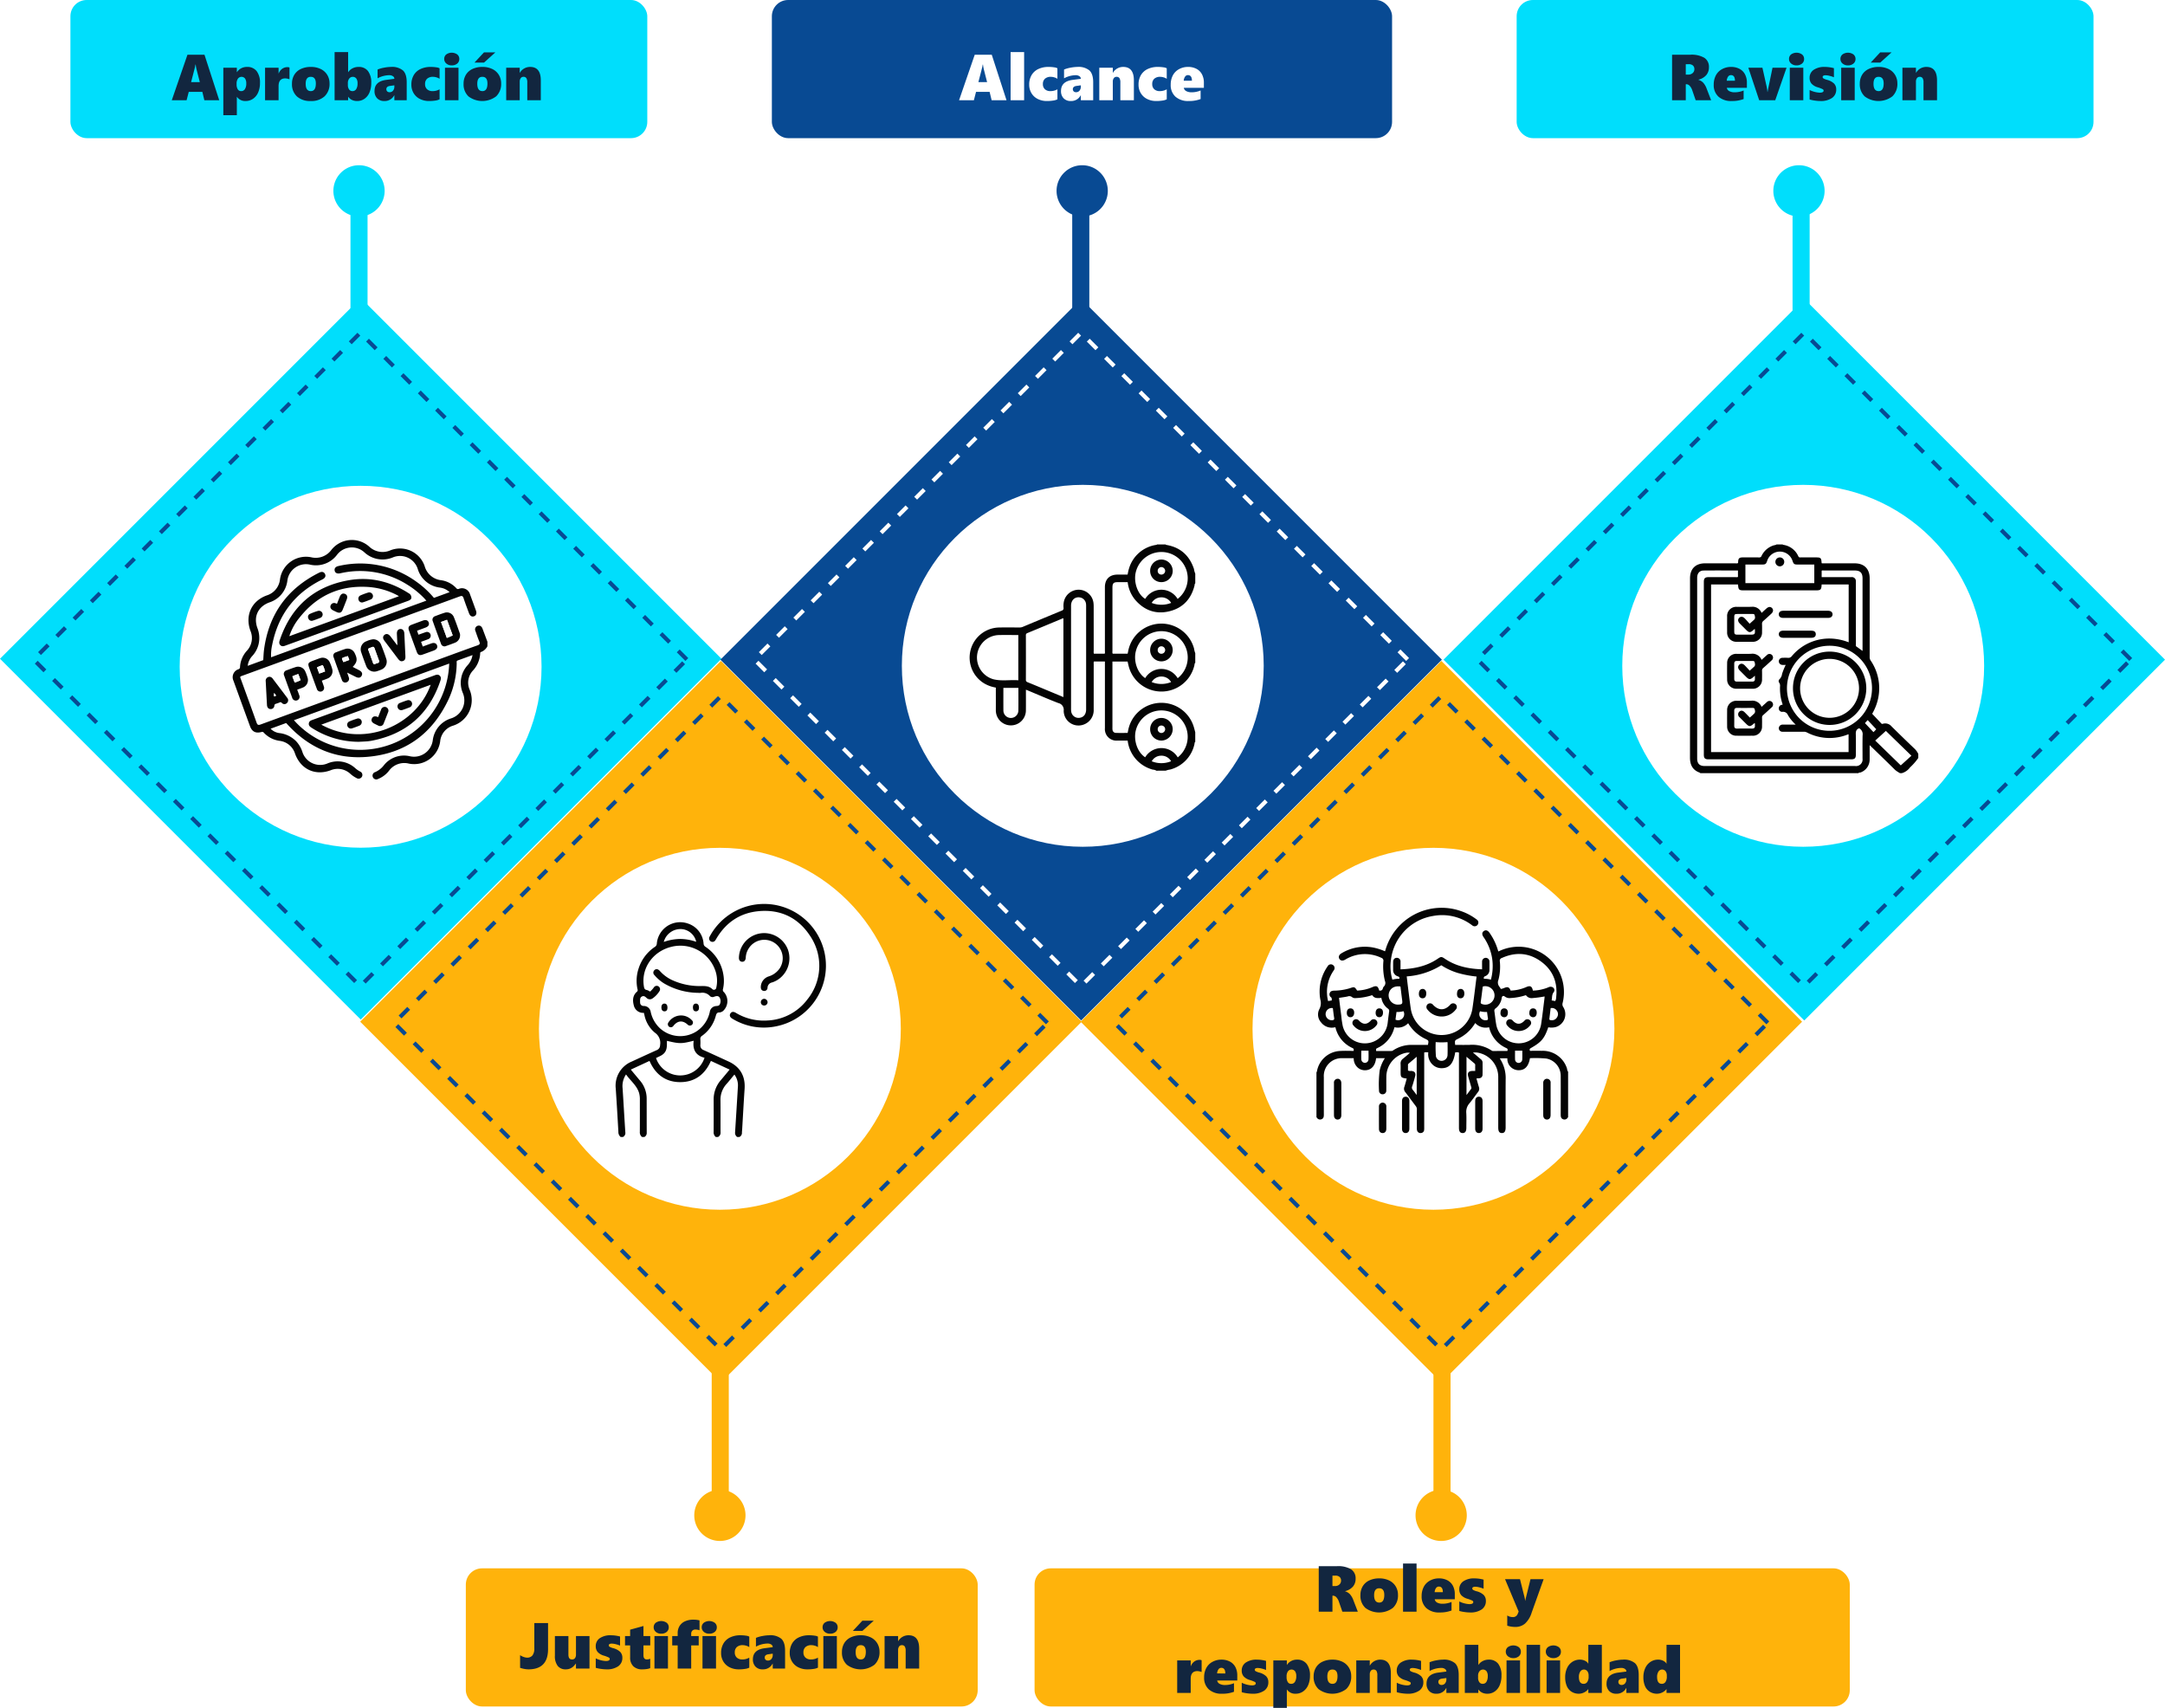 <svg xmlns="http://www.w3.org/2000/svg" xmlns:xlink="http://www.w3.org/1999/xlink" width="799.392" height="630.52" viewBox="0 0 799.392 630.52">
  <defs>
    <linearGradient id="linear-gradient" x1="9.562" y1="-0.734" x2="10.282" y2="-1.428" gradientUnits="objectBoundingBox">
      <stop offset="0" stop-color="#fff"/>
      <stop offset="0.225" stop-color="#f6f6f6"/>
      <stop offset="0.588" stop-color="#dedfe0"/>
      <stop offset="1" stop-color="#bcbec0"/>
    </linearGradient>
    <filter id="Elipse_12985" x="57.354" y="170.354" width="151.613" height="151.613" filterUnits="userSpaceOnUse">
      <feOffset dy="3" input="SourceAlpha"/>
      <feGaussianBlur stdDeviation="3" result="blur"/>
      <feFlood flood-opacity="0.502"/>
      <feComposite operator="in" in2="blur"/>
      <feComposite in="SourceGraphic"/>
    </filter>
    <filter id="Elipse_12988" x="190" y="304" width="151.613" height="151.613" filterUnits="userSpaceOnUse">
      <feOffset dy="3" input="SourceAlpha"/>
      <feGaussianBlur stdDeviation="3" result="blur-2"/>
      <feFlood flood-opacity="0.502"/>
      <feComposite operator="in" in2="blur-2"/>
      <feComposite in="SourceGraphic"/>
    </filter>
    <filter id="Elipse_12989" x="453.476" y="304" width="151.613" height="151.613" filterUnits="userSpaceOnUse">
      <feOffset dy="3" input="SourceAlpha"/>
      <feGaussianBlur stdDeviation="3" result="blur-3"/>
      <feFlood flood-opacity="0.502"/>
      <feComposite operator="in" in2="blur-3"/>
      <feComposite in="SourceGraphic"/>
    </filter>
    <filter id="Elipse_12986" x="324" y="170" width="151.613" height="151.613" filterUnits="userSpaceOnUse">
      <feOffset dy="3" input="SourceAlpha"/>
      <feGaussianBlur stdDeviation="3" result="blur-4"/>
      <feFlood flood-opacity="0.502"/>
      <feComposite operator="in" in2="blur-4"/>
      <feComposite in="SourceGraphic"/>
    </filter>
    <filter id="Elipse_12987" x="590" y="170" width="151.613" height="151.613" filterUnits="userSpaceOnUse">
      <feOffset dy="3" input="SourceAlpha"/>
      <feGaussianBlur stdDeviation="3" result="blur-5"/>
      <feFlood flood-opacity="0.502"/>
      <feComposite operator="in" in2="blur-5"/>
      <feComposite in="SourceGraphic"/>
    </filter>
  </defs>
  <g id="Grupo_134745" data-name="Grupo 134745" transform="translate(-400.034 -2212.973)">
    <rect id="Rectángulo_296809" data-name="Rectángulo 296809" width="124.798" height="6.308" transform="translate(535.747 2280.28) rotate(90)" fill="#00defc"/>
    <rect id="Rectángulo_296810" data-name="Rectángulo 296810" width="124.798" height="6.308" transform="translate(802.244 2280.28) rotate(90)" fill="#084a93"/>
    <rect id="Rectángulo_296813" data-name="Rectángulo 296813" width="124.798" height="6.308" transform="translate(1068.216 2280.28) rotate(90)" fill="#00defc"/>
    <rect id="Rectángulo_296811" data-name="Rectángulo 296811" width="156.066" height="6.308" transform="translate(669.127 2615.553) rotate(90)" fill="#ffb30b"/>
    <rect id="Rectángulo_296812" data-name="Rectángulo 296812" width="156.066" height="6.308" transform="translate(935.624 2615.553) rotate(90)" fill="#ffb30b"/>
    <g id="Grupo_134720" data-name="Grupo 134720" transform="translate(799.426 2456.973) rotate(90)">
      <g id="Grupo_133035" data-name="Grupo 133035" transform="translate(0)">
        <g id="Grupo_133034" data-name="Grupo 133034">
          <rect id="Rectángulo_294033" data-name="Rectángulo 294033" width="188.368" height="188.368" transform="translate(133.196 0) rotate(45)" fill="#ffb30b"/>
        </g>
      </g>
    </g>
    <g id="Grupo_134721" data-name="Grupo 134721" transform="translate(666.426 2322.973) rotate(90)">
      <g id="Grupo_133037" data-name="Grupo 133037">
        <rect id="Rectángulo_294034" data-name="Rectángulo 294034" width="188.368" height="188.368" transform="translate(133.196 0) rotate(45)" fill="#00defc"/>
      </g>
    </g>
    <path id="Trazado_194772" data-name="Trazado 194772" d="M120.1,0l-3.186,3.188,1.06,1.06,3.188-3.186Zm2.258,1.2L121.3,2.258l3.188,3.186,1.061-1.06ZM113.73,6.374l-3.186,3.188,1.061,1.061,3.186-3.188Zm15.005,1.2-1.061,1.06,3.188,3.188,1.06-1.061Zm-21.379,5.175-3.186,3.186,1.061,1.061,3.186-3.186Zm27.753,1.2-1.061,1.061,3.188,3.188,1.06-1.061Zm-34.127,5.177L97.8,22.309l1.061,1.06,3.186-3.186Zm40.5,1.2-1.061,1.061,3.188,3.186,1.06-1.06ZM94.609,25.495l-3.186,3.188,1.061,1.06,3.186-3.186Zm53.248,1.2L146.8,27.753l3.188,3.186,1.06-1.06Zm-59.62,5.177-3.188,3.186,1.061,1.061L89.3,32.93Zm65.994,1.2-1.061,1.061,3.188,3.186,1.06-1.061ZM81.863,38.242,78.676,41.43l1.061,1.06L82.923,39.3Zm78.741,1.2L159.543,40.5l3.186,3.186,1.061-1.06ZM75.49,44.616,72.3,47.8l1.061,1.061,3.186-3.186Zm91.488,1.2-1.061,1.061L169.1,50.06,170.164,49ZM69.116,50.99l-3.188,3.186,1.061,1.061,3.186-3.186Zm104.236,1.2-1.061,1.061,3.186,3.186,1.061-1.061ZM62.742,57.363l-3.188,3.186,1.061,1.061L63.8,58.423Zm116.983,1.2-1.061,1.06,3.186,3.188,1.061-1.061ZM56.369,63.737l-3.187,3.186,1.061,1.061L57.428,64.8Zm129.729,1.2-1.06,1.06,3.186,3.188,1.061-1.061Zm-136.1,5.177L46.807,73.3l1.061,1.061,3.188-3.188Zm142.476,1.2-1.06,1.061,3.186,3.186,1.061-1.061ZM43.621,76.484,40.434,79.67l1.061,1.061,3.188-3.188Zm155.224,1.2-1.06,1.06,3.186,3.188,1.061-1.061Zm-161.6,5.175L34.06,86.044l1.061,1.061,3.188-3.188Zm167.971,1.2-1.06,1.06,3.186,3.188,1.061-1.061ZM30.874,89.232l-3.186,3.186,1.06,1.061,3.188-3.188Zm180.718,1.2-1.06,1.061,3.186,3.188,1.061-1.061ZM24.5,95.605l-3.188,3.186,1.061,1.061,3.188-3.188Zm193.466,1.2-1.06,1.06,3.186,3.188,1.061-1.061ZM18.126,101.978l-3.186,3.188,1.06,1.06,3.188-3.186Zm206.213,1.2-1.061,1.06,3.187,3.188,1.061-1.061ZM11.753,108.351l-3.186,3.188,1.06,1.061,3.188-3.188Zm218.96,1.2-1.061,1.061,3.187,3.186,1.061-1.06ZM5.379,114.725l-3.186,3.188,1.06,1.061,3.188-3.187Zm231.708,1.2-1.061,1.061,3.188,3.188,1.061-1.061ZM1.061,121.1,0,122.16l3.188,3.186,1.06-1.06Zm237.95,1.2-3.188,3.188,1.061,1.061,3.186-3.188ZM7.435,127.472l-1.061,1.061,3.188,3.186,1.061-1.06Zm225.2,1.2-3.186,3.188,1.06,1.06,3.188-3.186ZM13.808,133.846l-1.061,1.061,3.188,3.186,1.06-1.061Zm212.455,1.2-3.188,3.188,1.061,1.061,3.188-3.188ZM20.182,140.22l-1.061,1.061,3.188,3.186,1.06-1.06Zm199.708,1.2L216.7,144.6l1.061,1.06,3.188-3.186ZM26.556,146.593l-1.061,1.06,3.188,3.188,1.06-1.061Zm186.96,1.2-3.186,3.188,1.06,1.06,3.188-3.186ZM32.93,152.967l-1.061,1.061,3.186,3.186,1.061-1.061Zm174.213,1.2-3.186,3.188,1.06,1.061,3.188-3.188ZM39.3,159.341l-1.061,1.06,3.188,3.188,1.06-1.061Zm161.466,1.2-3.186,3.186,1.061,1.061,3.186-3.186ZM45.677,165.714l-1.061,1.06,3.186,3.188,1.061-1.061Zm148.718,1.2-3.186,3.188,1.061,1.06,3.186-3.186ZM52.049,172.088l-1.06,1.061,3.186,3.186,1.061-1.061Zm135.972,1.2-3.186,3.186,1.06,1.061,3.188-3.186Zm-129.6,5.177-1.061,1.06,3.186,3.188,1.061-1.061Zm123.224,1.2-3.186,3.186,1.061,1.061,3.186-3.186ZM64.8,184.835l-1.061,1.06,3.186,3.188,1.061-1.061Zm110.478,1.2-3.187,3.186,1.061,1.061,3.186-3.188ZM71.17,191.208l-1.06,1.061,3.186,3.186,1.061-1.06Zm97.73,1.2-3.186,3.186,1.061,1.061,3.186-3.186Zm-91.357,5.177-1.06,1.06,3.186,3.188,1.061-1.061Zm84.983,1.2-3.186,3.186,1.061,1.061,3.186-3.188Zm-78.609,5.175-1.06,1.061,3.186,3.188,1.061-1.061Zm72.237,1.2-3.187,3.186,1.061,1.061,3.186-3.188Zm-65.863,5.175-1.06,1.061,3.186,3.186,1.061-1.06Zm59.49,1.2-3.188,3.186,1.061,1.061,3.186-3.186ZM96.665,216.7l-1.06,1.061,3.186,3.186,1.061-1.06Zm46.742,1.2-3.188,3.186,1.061,1.06,3.186-3.186Zm-40.369,5.175-1.06,1.061,3.186,3.186,1.061-1.061Zm33.995,1.2-3.188,3.186,1.061,1.061,3.188-3.188Zm-27.621,5.175-1.061,1.061,3.188,3.186,1.061-1.06Zm21.247,1.2-3.188,3.188,1.061,1.061,3.186-3.188Zm-14.874,5.177-1.061,1.061,3.188,3.188,1.061-1.061Zm8.5,1.2-3.187,3.188,1.061,1.06,3.188-3.186Z" transform="translate(654.169 2335.822) rotate(90)" fill="#084a93"/>
    <g id="Grupo_134722" data-name="Grupo 134722" transform="translate(1065.426 2456.973) rotate(90)">
      <g id="Grupo_133040" data-name="Grupo 133040" transform="translate(0)">
        <g id="Grupo_133039" data-name="Grupo 133039">
          <rect id="Rectángulo_294035" data-name="Rectángulo 294035" width="188.368" height="188.368" transform="translate(133.196 0) rotate(45)" fill="#ffb30b"/>
        </g>
      </g>
    </g>
    <g id="Grupo_134723" data-name="Grupo 134723" transform="translate(932.425 2323.313) rotate(90)">
      <g id="Grupo_133042" data-name="Grupo 133042" transform="translate(0)">
        <rect id="Rectángulo_294036" data-name="Rectángulo 294036" width="188.368" height="188.368" transform="translate(133.196 0) rotate(45)" fill="#084a93"/>
      </g>
    </g>
    <g id="Grupo_134724" data-name="Grupo 134724" transform="translate(1199.426 2323.313) rotate(90)">
      <rect id="Rectángulo_294037" data-name="Rectángulo 294037" width="188.368" height="188.368" transform="translate(133.196 0) rotate(45)" fill="#00defc"/>
    </g>
    <path id="Trazado_194777" data-name="Trazado 194777" d="M18.923,9.461a9.461,9.461,0,1,0-9.461,9.461A9.462,9.462,0,0,0,18.923,9.461Z" transform="translate(542.054 2273.973) rotate(90)" fill="#00defc"/>
    <path id="Trazado_194778" data-name="Trazado 194778" d="M18.923,9.463a9.461,9.461,0,1,0-9.461,9.461A9.462,9.462,0,0,0,18.923,9.463Z" transform="translate(809.078 2273.973) rotate(90)" fill="#084a93"/>
    <path id="Trazado_194780" data-name="Trazado 194780" d="M18.923,9.463a9.461,9.461,0,1,0-9.461,9.461A9.462,9.462,0,0,0,18.923,9.463Z" transform="translate(675.304 2762.945) rotate(90)" fill="#ffb30b"/>
    <path id="Trazado_194781" data-name="Trazado 194781" d="M18.923,9.463a9.461,9.461,0,1,0-9.461,9.461A9.462,9.462,0,0,0,18.923,9.463Z" transform="translate(941.625 2762.945) rotate(90)" fill="#ffb30b"/>
    <path id="Trazado_194779" data-name="Trazado 194779" d="M18.923,9.461a9.461,9.461,0,1,0-9.461,9.461A9.462,9.462,0,0,0,18.923,9.461Z" transform="translate(1073.735 2273.973) rotate(90)" fill="#00defc"/>
    <g transform="matrix(1, 0, 0, 1, 400.03, 2212.97)" filter="url(#Elipse_12985)">
      <ellipse id="Elipse_12985-2" data-name="Elipse 12985" cx="66.807" cy="66.807" rx="66.807" ry="66.807" transform="translate(66.35 176.35)" fill="url(#linear-gradient)"/>
    </g>
    <g transform="matrix(1, 0, 0, 1, 400.03, 2212.97)" filter="url(#Elipse_12988)">
      <ellipse id="Elipse_12988-2" data-name="Elipse 12988" cx="66.807" cy="66.807" rx="66.807" ry="66.807" transform="translate(199 310)" fill="url(#linear-gradient)"/>
    </g>
    <g transform="matrix(1, 0, 0, 1, 400.03, 2212.97)" filter="url(#Elipse_12989)">
      <ellipse id="Elipse_12989-2" data-name="Elipse 12989" cx="66.807" cy="66.807" rx="66.807" ry="66.807" transform="translate(462.48 310)" fill="url(#linear-gradient)"/>
    </g>
    <g id="Grupo_134725" data-name="Grupo 134725" transform="translate(485.972 2412.328)">
      <path id="Trazado_194313" data-name="Trazado 194313" d="M94.028,39.233a4.349,4.349,0,0,1-2.373,2.125c-.351.094-.289.432-.3.695a10.039,10.039,0,0,1-2.641,6.114,6.55,6.55,0,0,0-1.241,7.124A9.884,9.884,0,0,1,81.362,68.54a6.692,6.692,0,0,0-4.776,5.843,9.7,9.7,0,0,1-11.564,8.166A6.987,6.987,0,0,0,57.689,85.2a9.551,9.551,0,0,1-3.984,3,1.369,1.369,0,0,1-1.983-.69,1.352,1.352,0,0,1,.892-1.829,8.393,8.393,0,0,0,3.143-2.456,9.463,9.463,0,0,1,9.6-3.4,6.971,6.971,0,0,0,8.5-5.894A9.689,9.689,0,0,1,80.6,65.865a6.972,6.972,0,0,0,4.343-9.405,9.611,9.611,0,0,1,1.825-10.278,7.133,7.133,0,0,0,1.761-3.692c-1.879.683-3.663,1.341-5.454,1.977-.549.194-.374.643-.382,1a32.943,32.943,0,0,1-3.005,13.344C73.7,71.565,63.7,78.888,49.662,80.06c-11.747.981-21.6-3.329-29.533-12.051l-.346-.382a.814.814,0,0,0-.22,0c-1.834.67-3.666,1.344-5.584,2.048a5.534,5.534,0,0,0,3.211,1.606,10.3,10.3,0,0,1,6.287,3.092,10.609,10.609,0,0,1,2.207,3.772,6.889,6.889,0,0,0,9.292,4.346,9.633,9.633,0,0,1,10.342,1.824,9.436,9.436,0,0,0,1.659,1.139,1.381,1.381,0,0,1,.743,1.906,1.423,1.423,0,0,1-2.044.517,10.628,10.628,0,0,1-2.26-1.556,6.82,6.82,0,0,0-7.266-1.307c-5.708,2.126-11.04-.348-13.135-6.1a6.822,6.822,0,0,0-5.649-4.758,9.749,9.749,0,0,1-5.911-3.039.732.732,0,0,0-.873-.224c-2.082.574-3.465-.118-4.2-2.126Q3.308,60.372.269,51.967a3.08,3.08,0,0,1,1.856-4.256.793.793,0,0,0,.557-.814,9.756,9.756,0,0,1,2.57-6.044,6.84,6.84,0,0,0,1.294-7.29c-2.09-5.688.368-11.072,6.029-13.105a6.993,6.993,0,0,0,4.876-5.98A9.7,9.7,0,0,1,28.9,6.365a7.16,7.16,0,0,0,7.493-2.673A9.629,9.629,0,0,1,50.419,2.474a7.146,7.146,0,0,0,7.754,1.357A9.606,9.606,0,0,1,70.882,9.724a7.125,7.125,0,0,0,5.989,5.117A9.423,9.423,0,0,1,82.6,17.849a.733.733,0,0,0,.887.187,3.08,3.08,0,0,1,4.144,2.09q1.1,2.964,2.169,5.94c.36,1,.089,1.8-.679,2.088-.841.315-1.518-.1-1.916-1.185-.674-1.836-1.376-3.663-1.99-5.518-.272-.824-.633-.909-1.4-.626q-21.956,8.04-43.929,16.036-17.97,6.553-35.94,13.107c-1.471.537-1.334.342-.817,1.766,1.9,5.228,3.819,10.445,5.67,15.69.327.929.716.965,1.53.668q33.093-12.1,66.2-24.169c4.615-1.683,9.221-3.391,13.852-5.028.868-.307.982-.651.643-1.45-.524-1.236-.944-2.516-1.388-3.785a1.4,1.4,0,0,1,.75-1.969c.808-.276,1.471.089,1.836,1.045.614,1.611,1.213,3.229,1.818,4.843Zm-22.54-16.84c-.286-.318-.517-.6-.768-.853A31.6,31.6,0,0,0,64.6,16.583a32.657,32.657,0,0,0-24.9-4.289c-1.112.244-1.874-.1-2.057-.942-.191-.883.307-1.505,1.422-1.747A35.286,35.286,0,0,1,67.748,15.36a34.5,34.5,0,0,1,6.54,6.013l5.769-2.11a6.281,6.281,0,0,0-3.565-1.691,9.738,9.738,0,0,1-8.2-6.939A6.861,6.861,0,0,0,59.238,6.38,9.88,9.88,0,0,1,48.574,4.53a6.86,6.86,0,0,0-10.084.947A9.7,9.7,0,0,1,28.542,9.1a6.928,6.928,0,0,0-8.377,5.947,9.655,9.655,0,0,1-6.6,7.985c-4.254,1.539-6.014,5.3-4.429,9.557a9.983,9.983,0,0,1,.406,5.869,9.79,9.79,0,0,1-2.3,4.328,6.349,6.349,0,0,0-1.712,3.667l5.729-2.1c.1-1.322.122-2.583.287-3.825,1.743-13.114,8.572-22.588,20.379-28.475.979-.488,1.747-.287,2.133.486.4.805.05,1.522-.985,2.03C22.94,19.536,16.8,27.592,14.578,38.648a17.1,17.1,0,0,0-.42,4.653Zm-48.9,44.139a32.758,32.758,0,0,0,37.672,8.151A33.013,33.013,0,0,0,79.925,45.623Z" transform="translate(0 0)" fill="#040404"/>
      <path id="Trazado_194314" data-name="Trazado 194314" d="M5.126,8.857c.261.759.465,1.291.626,1.836a1.338,1.338,0,0,1-.806,1.716,1.271,1.271,0,0,1-1.735-.737Q1.6,7.388.089,3.071A1.266,1.266,0,0,1,.954,1.386C2.085.933,3.229.507,4.39.14A2.908,2.908,0,0,1,7.92,1.7c1.091,2.228.939,3.312-.755,5.061.792.4,1.566.794,2.338,1.19,1.045.536,1.383,1.229.993,2.021-.406.821-1.143.979-2.2.461C7.317,9.953,6.337,9.46,5.126,8.857Zm.268-6.084A9.438,9.438,0,0,0,3.2,3.558a5.017,5.017,0,0,0,.568,1.43l2.135-.8Z" transform="translate(37.12 40.099)" fill="#040404"/>
      <path id="Trazado_194315" data-name="Trazado 194315" d="M10.182,8.286a2.948,2.948,0,0,1-1.9,2.9c-1.075.429-2.164.821-3.258,1.194a1.341,1.341,0,0,1-1.9-.886Q1.59,7.387.117,3.251a1.365,1.365,0,0,1,.915-1.9C2.139.92,3.252.5,4.383.146A2.769,2.769,0,0,1,7.845,1.614c.838,2.026,1.531,4.112,2.273,6.178A1.757,1.757,0,0,1,10.182,8.286ZM3.145,3.515,5.291,9.4a18.743,18.743,0,0,0,2.167-.934c-.7-1.922-1.391-3.808-2.1-5.747Z" transform="translate(73.751 26.749)" fill="#040404"/>
      <path id="Trazado_194316" data-name="Trazado 194316" d="M3.146,3.935,3.677,5.4c.86-.3,1.7-.614,2.549-.9A1.381,1.381,0,1,1,7.2,7.075c-.816.331-1.65.615-2.564.953l.62,1.741c1.088-.4,2.131-.781,3.177-1.154,1.005-.358,1.782-.1,2.085.67.324.827-.087,1.539-1.154,1.94-1.4.524-2.8,1.038-4.2,1.534-1.1.388-1.709.087-2.124-1.04Q1.6,7.811.187,3.895C-.237,2.717.039,2.14,1.219,1.7Q3.313.909,5.418.147C6.408-.207,7.2.093,7.464.894c.275.827-.108,1.469-1.139,1.862S4.275,3.517,3.146,3.935Z" transform="translate(64.898 29.565)" fill="#040404"/>
      <path id="Trazado_194317" data-name="Trazado 194317" d="M4.594,0A3.11,3.11,0,0,1,7.5,1.961c.7,1.757,1.371,3.531,1.951,5.33a3.152,3.152,0,0,1-1.863,3.92,14.28,14.28,0,0,1-1.546.561A3.164,3.164,0,0,1,2.014,9.836Q1.053,7.361.2,4.844A3.165,3.165,0,0,1,2.186.7,7.511,7.511,0,0,1,4.594,0ZM4.5,2.781c-.392.142-.818.3-1.249.454a.556.556,0,0,0-.393.841C3.43,5.62,3.98,7.173,4.541,8.721a.544.544,0,0,0,.858.352,6.168,6.168,0,0,1,.862-.3c.525-.159.645-.485.461-.983Q5.9,5.556,5.09,3.317C4.992,3.046,4.872,2.81,4.5,2.781Z" transform="translate(47.251 36.652)" fill="#040404"/>
      <path id="Trazado_194318" data-name="Trazado 194318" d="M4.953,8.476c.272.772.533,1.455.752,2.152a1.37,1.37,0,1,1-2.6.843C2.24,9.154,1.4,6.829.558,4.505-.379,1.925-.335,1.834,2.254.9,2.971.638,3.679.352,4.407.131A2.851,2.851,0,0,1,7.866,1.647a16.415,16.415,0,0,1,.918,2.487A2.915,2.915,0,0,1,7.073,7.677C6.406,7.968,5.71,8.193,4.953,8.476ZM4,5.858l2.151-.788a11.406,11.406,0,0,0-.834-2.326,10.272,10.272,0,0,0-2.144.839Z" transform="translate(27.935 43.464)" fill="#040404"/>
      <path id="Trazado_194319" data-name="Trazado 194319" d="M4.94,8.475c.275.747.524,1.372.733,2.009a1.391,1.391,0,1,1-2.6.926Q1.582,7.367.134,3.311a1.393,1.393,0,0,1,.9-1.988C2.121.909,3.21.51,4.312.153a2.9,2.9,0,0,1,3.6,1.568,18.8,18.8,0,0,1,.88,2.409A2.945,2.945,0,0,1,7.058,7.678C6.392,7.969,5.7,8.192,4.94,8.475Zm.415-5.761a13.2,13.2,0,0,0-2.2.854L4,5.835a10.8,10.8,0,0,0,2.179-.863Z" transform="translate(18.861 46.781)" fill="#040404"/>
      <path id="Trazado_194320" data-name="Trazado 194320" d="M1.412,0A1.548,1.548,0,0,1,2.541.64c1.788,2.366,3.589,4.723,5.366,7.1a1.371,1.371,0,0,1-.1,1.976A1.266,1.266,0,0,1,5.92,9.624a.594.594,0,0,0-.793-.141,12,12,0,0,1-1.376.493.7.7,0,0,0-.566.69A1.3,1.3,0,0,1,1.751,11.91C1,11.9.51,11.324.46,10.42Q.22,6.063,0,1.706A1.458,1.458,0,0,1,1.412,0ZM3.05,7.2c.324-.024.569-.021.74-.3-.214-.286-.348-.651-.74-.847Z" transform="translate(12.18 50.498)" fill="#040404"/>
      <path id="Trazado_194321" data-name="Trazado 194321" d="M5.288,5.843c-.066-1.373-.149-2.745-.2-4.118C5.056.662,5.571.02,6.423,0,7.259-.02,7.8.614,7.846,1.674c.131,2.812.254,5.625.4,8.437.041.773-.1,1.43-.9,1.713s-1.321-.133-1.783-.751C3.888,8.821,2.179,6.588.487,4.342c-.666-.886-.644-1.635.036-2.179S2.01,1.8,2.7,2.7Q3.917,4.295,5.126,5.9Z" transform="translate(55.511 32.854)" fill="#040404"/>
      <path id="Trazado_194322" data-name="Trazado 194322" d="M2.193,0,2.7,1.418l-2.135.8A5.017,5.017,0,0,1,0,.784,9.437,9.437,0,0,1,2.193,0Z" transform="translate(40.322 42.873)" fill="#fdfdfd"/>
      <path id="Trazado_194323" data-name="Trazado 194323" d="M0,.8,2.215,0c.708,1.938,1.4,3.825,2.1,5.747a18.746,18.746,0,0,1-2.167.934Z" transform="translate(76.896 29.465)" fill="#fdfdfd"/>
      <path id="Trazado_194324" data-name="Trazado 194324" d="M1.712,0c.376.029.495.265.593.536q.81,2.238,1.631,4.472c.184.5.064.824-.461.983a6.168,6.168,0,0,0-.862.3.544.544,0,0,1-.858-.352C1.2,4.392.645,2.839.07,1.295A.556.556,0,0,1,.463.454C.894.3,1.32.142,1.712,0Z" transform="translate(50.036 39.433)" fill="#fdfdfd"/>
      <path id="Trazado_194325" data-name="Trazado 194325" d="M.827,3.114,0,.839A10.272,10.272,0,0,1,2.144,0a11.406,11.406,0,0,1,.834,2.326Z" transform="translate(31.104 46.208)" fill="#fdfdfd"/>
      <path id="Trazado_194326" data-name="Trazado 194326" d="M2.2,0l.821,2.259a10.8,10.8,0,0,1-2.179.863L0,.854A13.2,13.2,0,0,1,2.2,0Z" transform="translate(22.016 49.494)" fill="#fdfdfd"/>
      <path id="Trazado_194327" data-name="Trazado 194327" d="M0,1.144V0C.392.2.526.561.74.847.569,1.123.324,1.12,0,1.144Z" transform="translate(15.23 56.556)" fill="#fdfdfd"/>
      <path id="Trazado_194328" data-name="Trazado 194328" d="M48.771,6.924c0,.559-.558.916-1.269,1.173-3.612,1.309-7.217,2.635-10.827,3.951Q19.534,18.3,2.392,24.544c-.683.25-1.342.5-1.963-.089-.647-.617-.435-1.324-.19-2.043C4.46,10.074,12.977,2.637,25.783.438,33.687-.92,41.068.93,47.816,5.276A1.713,1.713,0,0,1,48.771,6.924ZM3.739,20.957c.319.176.569-.062.833-.158q12.472-4.531,24.94-9.075c4.867-1.774,9.73-3.559,14.669-5.366-.246-.148-.421-.266-.607-.362a26.83,26.83,0,0,0-10.309-3.02c-10.579-.813-19.207,2.973-25.8,11.307a20.98,20.98,0,0,0-3.706,6.69l-.112.095c.028.007.062.025.083.017C3.814,21.052,3.814,21,3.739,20.957Z" transform="translate(17.175 14.4)" fill="#040404"/>
      <path id="Trazado_194329" data-name="Trazado 194329" d="M18.432,24.779A32.059,32.059,0,0,1,.952,19.538C.38,19.165-.075,18.758.01,18s.628-1.049,1.265-1.281q17.66-6.428,35.315-12.87,4.9-1.786,9.791-3.583c.681-.251,1.349-.49,1.966.1s.446,1.257.21,1.956c-4.2,12.388-12.755,19.715-25.562,22.1a16.241,16.241,0,0,1-1.821.211C20.2,24.7,19.219,24.739,18.432,24.779ZM4.606,18.447C20.493,27.172,39.67,18.758,45,3.724Z" transform="translate(28.079 49.727)" fill="#040404"/>
      <path id="Trazado_194330" data-name="Trazado 194330" d="M.088,0C.163.047.163.095.083.128.062.137.028.118,0,.112L.112.017Z" transform="translate(20.826 35.356)" fill="#fdfdfd"/>
      <path id="Trazado_194331" data-name="Trazado 194331" d="M2.444,3.777c.357-.9.693-1.785,1.054-2.656C3.9.158,4.553-.194,5.345.1c.831.313,1.09,1.039.7,2.054C5.555,3.44,5.055,4.72,4.534,5.991c-.446,1.087-1.11,1.333-2.194.845q-.668-.3-1.321-.632C.105,5.743-.209,5.047.137,4.282a1.4,1.4,0,0,1,1.935-.636Z" transform="translate(36.042 19.777)" fill="#040404"/>
      <path id="Trazado_194332" data-name="Trazado 194332" d="M5.4,1.423a1.371,1.371,0,0,1-.841,1.188c-.933.367-1.867.741-2.824,1.031A1.244,1.244,0,0,1,.121,2.82,1.219,1.219,0,0,1,.758,1.127,22.076,22.076,0,0,1,3.66.056,1.36,1.36,0,0,1,5.4,1.423Z" transform="translate(27.799 26.129)" fill="#040404"/>
      <path id="Trazado_194333" data-name="Trazado 194333" d="M5.4,1.46a1.314,1.314,0,0,1-.818,1.151c-.932.366-1.862.75-2.82,1.038a1.282,1.282,0,0,1-1.644-.8A1.3,1.3,0,0,1,.826,1.1,25.72,25.72,0,0,1,3.644.058,1.379,1.379,0,0,1,5.4,1.46Z" transform="translate(46.376 19.342)" fill="#040404"/>
      <path id="Trazado_194334" data-name="Trazado 194334" d="M2.439,3.785c.373-.944.709-1.826,1.069-2.7A1.411,1.411,0,0,1,5.383.1,1.421,1.421,0,0,1,6.069,2.1c-.5,1.311-1.008,2.619-1.543,3.916A1.4,1.4,0,0,1,2.4,6.869c-.473-.211-.936-.445-1.4-.683-.877-.451-1.19-1.1-.892-1.835.32-.789,1.017-1.034,1.981-.7C2.174,3.682,2.255,3.715,2.439,3.785Z" transform="translate(51.239 61.605)" fill="#040404"/>
      <path id="Trazado_194335" data-name="Trazado 194335" d="M5.392,1.346a1.4,1.4,0,0,1-.916,1.313c-.85.327-1.7.659-2.566.941A1.35,1.35,0,0,1,.077,2.731,1.334,1.334,0,0,1,1,1C1.847.664,2.7.343,3.571.071A1.361,1.361,0,0,1,5.392,1.346Z" transform="translate(60.83 59.127)" fill="#040404"/>
      <path id="Trazado_194336" data-name="Trazado 194336" d="M5.381,1.128a1.459,1.459,0,0,1-.954,1.564c-.85.326-1.7.653-2.568.933A1.351,1.351,0,0,1,.087,2.778a1.31,1.31,0,0,1,.8-1.71,27.311,27.311,0,0,1,2.735-1A1.319,1.319,0,0,1,5.381,1.128Z" transform="translate(42.247 65.892)" fill="#040404"/>
    </g>
    <path id="Trazado_194782" data-name="Trazado 194782" d="M120.1,0l-3.186,3.188,1.06,1.06,3.188-3.186Zm2.258,1.2L121.3,2.258l3.188,3.186,1.061-1.06ZM113.73,6.374l-3.186,3.188,1.061,1.061,3.186-3.188Zm15.005,1.2-1.061,1.06,3.188,3.188,1.06-1.061Zm-21.379,5.175-3.186,3.186,1.061,1.061,3.186-3.186Zm27.753,1.2-1.061,1.061,3.188,3.188,1.06-1.061Zm-34.127,5.177L97.8,22.309l1.061,1.06,3.186-3.186Zm40.5,1.2-1.061,1.061,3.188,3.186,1.06-1.06ZM94.609,25.495l-3.186,3.188,1.061,1.06,3.186-3.186Zm53.248,1.2L146.8,27.753l3.188,3.186,1.06-1.06Zm-59.62,5.177-3.188,3.186,1.061,1.061L89.3,32.93Zm65.994,1.2-1.061,1.061,3.188,3.186,1.06-1.061ZM81.863,38.242,78.676,41.43l1.061,1.06L82.923,39.3Zm78.741,1.2L159.543,40.5l3.186,3.186,1.061-1.06ZM75.49,44.616,72.3,47.8l1.061,1.061,3.186-3.186Zm91.488,1.2-1.061,1.061L169.1,50.06,170.164,49ZM69.116,50.99l-3.188,3.186,1.061,1.061,3.186-3.186Zm104.236,1.2-1.061,1.061,3.186,3.186,1.061-1.061ZM62.742,57.363l-3.188,3.186,1.061,1.061L63.8,58.423Zm116.983,1.2-1.061,1.06,3.186,3.188,1.061-1.061ZM56.369,63.737l-3.187,3.186,1.061,1.061L57.428,64.8Zm129.729,1.2-1.06,1.06,3.186,3.188,1.061-1.061Zm-136.1,5.177L46.807,73.3l1.061,1.061,3.188-3.188Zm142.476,1.2-1.06,1.061,3.186,3.186,1.061-1.061ZM43.621,76.484,40.434,79.67l1.061,1.061,3.188-3.188Zm155.224,1.2-1.06,1.06,3.186,3.188,1.061-1.061Zm-161.6,5.175L34.06,86.044l1.061,1.061,3.188-3.188Zm167.971,1.2-1.06,1.06,3.186,3.188,1.061-1.061ZM30.874,89.232l-3.186,3.186,1.06,1.061,3.188-3.188Zm180.718,1.2-1.06,1.061,3.186,3.188,1.061-1.061ZM24.5,95.605l-3.188,3.186,1.061,1.061,3.188-3.188Zm193.466,1.2-1.06,1.06,3.186,3.188,1.061-1.061ZM18.126,101.978l-3.186,3.188,1.06,1.06,3.188-3.186Zm206.213,1.2-1.061,1.06,3.187,3.188,1.061-1.061ZM11.753,108.351l-3.186,3.188,1.06,1.061,3.188-3.188Zm218.96,1.2-1.061,1.061,3.187,3.186,1.061-1.06ZM5.379,114.725l-3.186,3.188,1.06,1.061,3.188-3.187Zm231.708,1.2-1.061,1.061,3.188,3.188,1.061-1.061ZM1.061,121.1,0,122.16l3.188,3.186,1.06-1.06Zm237.95,1.2-3.188,3.188,1.061,1.061,3.186-3.188ZM7.435,127.472l-1.061,1.061,3.188,3.186,1.061-1.06Zm225.2,1.2-3.186,3.188,1.06,1.06,3.188-3.186ZM13.808,133.846l-1.061,1.061,3.188,3.186,1.06-1.061Zm212.455,1.2-3.188,3.188,1.061,1.061,3.188-3.188ZM20.182,140.22l-1.061,1.061,3.188,3.186,1.06-1.06Zm199.708,1.2L216.7,144.6l1.061,1.06,3.188-3.186ZM26.556,146.593l-1.061,1.06,3.188,3.188,1.06-1.061Zm186.96,1.2-3.186,3.188,1.06,1.06,3.188-3.186ZM32.93,152.967l-1.061,1.061,3.186,3.186,1.061-1.061Zm174.213,1.2-3.186,3.188,1.06,1.061,3.188-3.188ZM39.3,159.341l-1.061,1.06,3.188,3.188,1.06-1.061Zm161.466,1.2-3.186,3.186,1.061,1.061,3.186-3.186ZM45.677,165.714l-1.061,1.06,3.186,3.188,1.061-1.061Zm148.718,1.2-3.186,3.188,1.061,1.06,3.186-3.186ZM52.049,172.088l-1.06,1.061,3.186,3.186,1.061-1.061Zm135.972,1.2-3.186,3.186,1.06,1.061,3.188-3.186Zm-129.6,5.177-1.061,1.06,3.186,3.188,1.061-1.061Zm123.224,1.2-3.186,3.186,1.061,1.061,3.186-3.186ZM64.8,184.835l-1.061,1.06,3.186,3.188,1.061-1.061Zm110.478,1.2-3.187,3.186,1.061,1.061,3.186-3.188ZM71.17,191.208l-1.06,1.061,3.186,3.186,1.061-1.06Zm97.73,1.2-3.186,3.186,1.061,1.061,3.186-3.186Zm-91.357,5.177-1.06,1.06,3.186,3.188,1.061-1.061Zm84.983,1.2-3.186,3.186,1.061,1.061,3.186-3.188Zm-78.609,5.175-1.06,1.061,3.186,3.188,1.061-1.061Zm72.237,1.2-3.187,3.186,1.061,1.061,3.186-3.188Zm-65.863,5.175-1.06,1.061,3.186,3.186,1.061-1.06Zm59.49,1.2-3.188,3.186,1.061,1.061,3.186-3.186ZM96.665,216.7l-1.06,1.061,3.186,3.186,1.061-1.06Zm46.742,1.2-3.188,3.186,1.061,1.06,3.186-3.186Zm-40.369,5.175-1.06,1.061,3.186,3.186,1.061-1.061Zm33.995,1.2-3.188,3.186,1.061,1.061,3.188-3.188Zm-27.621,5.175-1.061,1.061,3.188,3.186,1.061-1.06Zm21.247,1.2-3.188,3.188,1.061,1.061,3.186-3.188Zm-14.874,5.177-1.061,1.061,3.188,3.188,1.061-1.061Zm8.5,1.2-3.187,3.188,1.061,1.06,3.188-3.186Z" transform="translate(920.302 2335.822) rotate(90)" fill="#fff"/>
    <g transform="matrix(1, 0, 0, 1, 400.03, 2212.97)" filter="url(#Elipse_12986)">
      <ellipse id="Elipse_12986-2" data-name="Elipse 12986" cx="66.807" cy="66.807" rx="66.807" ry="66.807" transform="translate(333 176)" fill="url(#linear-gradient)"/>
    </g>
    <g transform="matrix(1, 0, 0, 1, 400.03, 2212.97)" filter="url(#Elipse_12987)">
      <circle id="Elipse_12987-2" data-name="Elipse 12987" cx="66.807" cy="66.807" r="66.807" transform="translate(599 176)" fill="url(#linear-gradient)"/>
    </g>
    <g id="Grupo_134729" data-name="Grupo 134729" transform="translate(758.068 2413.983)">
      <path id="Trazado_194367" data-name="Trazado 194367" d="M68.969,83.521a3.138,3.138,0,0,0-1.351-.4A12.588,12.588,0,0,1,58.342,72.4c-1.254,0-2.522,0-3.789,0a4.247,4.247,0,0,1-4.615-4.607q0-11.825,0-23.649v-.935h-4.06a1.782,1.782,0,0,0-.078.888c-.006,5.6,0,11.2-.008,16.8a5.628,5.628,0,0,1-3.91,5.664,5.456,5.456,0,0,1-7.162-5.221,2.526,2.526,0,0,0-1.979-2.794c-3.758-1.447-7.451-3.064-11.17-4.611-.242-.1-.489-.192-.8-.315,0,2.642.023,5.192-.007,7.742a5.551,5.551,0,1,1-11.1-.246c.015-2.473,0-4.947,0-7.421v-.864a12.248,12.248,0,0,1-4.479-1.65,11.122,11.122,0,0,1,5.694-20.535c2.522-.038,5.046-.013,7.57-.005a2.938,2.938,0,0,0,1.178-.236q7.182-3.009,14.379-5.985a.876.876,0,0,0,.655-1.019,7.942,7.942,0,0,1,.154-2.433,5.584,5.584,0,0,1,5.627-4.26,5.521,5.521,0,0,1,5.273,4.859,10.905,10.905,0,0,1,.075,1.3q.007,8.277.008,16.554a1.787,1.787,0,0,0,.085.905h3.968a1.546,1.546,0,0,0,.08-.868q.009-11.824,0-23.648c0-2.992,1.7-4.687,4.694-4.691,1.219,0,2.436,0,3.681,0,.16-.709.261-1.4.475-2.065A12.354,12.354,0,0,1,68.807.161c.125-.024.277.016.325-.161h3.256c.026.131.124.142.236.161,5.183.891,8.523,3.906,10.189,8.862a6.91,6.91,0,0,0,.486,1.742v3.589c-.294.226-.216.587-.292.881-1.265,4.962-4.334,8.231-9.293,9.434-4.9,1.188-9.1-.281-12.451-4.053a12.353,12.353,0,0,1-2.919-6.708H54.729c-1.6,0-2.011.417-2.012,2.037q0,11.778,0,23.555a1.392,1.392,0,0,0,.1.826h5.511c.066-.308.134-.594.189-.882a12.49,12.49,0,0,1,24.34-1,7.044,7.044,0,0,0,.441,1.682v3.589c-.306.181-.241.52-.3.785a12.49,12.49,0,0,1-24.127,1c-.236-.767-.385-1.559-.56-2.281h-5.6v.868q0,11.739,0,23.477a4.8,4.8,0,0,0,.03.813,1.254,1.254,0,0,0,1.166,1.178c1.477.058,2.957.018,4.421.018.069-.336.129-.6.179-.866a12.489,12.489,0,0,1,24.219-1.45c.214.681.378,1.377.566,2.066v3.589c-.307.15-.217.473-.275.709a12.418,12.418,0,0,1-9.048,9.486,6.23,6.23,0,0,0-1.588.408ZM34.613,56.343V27.287a.473.473,0,0,0-.408.058c-4.29,1.792-8.578,3.588-12.879,5.353a.8.8,0,0,0-.564.906q.021,8.151,0,16.3a.858.858,0,0,0,.631.947c2.456.995,4.9,2.024,7.342,3.042Zm2.822-14.576q0,9.414,0,18.826a6.768,6.768,0,0,0,.071,1.135,2.712,2.712,0,0,0,3.064,2.263C42.1,63.8,43,62.649,43,60.863q.006-19.112,0-38.223a5.383,5.383,0,0,0-.069-.891,2.7,2.7,0,0,0-2.214-2.2c-1.87-.315-3.278.986-3.281,3.066Q37.427,32.192,37.436,41.767ZM17.962,33.436c-2.492,0-4.929-.048-7.362.011a8.316,8.316,0,0,0-1.874,16.3c3.033.772,6.135.155,9.236.389Zm46.852,15.9a6.982,6.982,0,0,1,11.988.033A9.719,9.719,0,1,0,61.4,39.247C60.382,42.951,61.891,47.424,64.814,49.338Zm11.97-29.227A9.669,9.669,0,0,0,80.015,9.419a9.726,9.726,0,0,0-18.647.683c-.961,3.7.633,8.31,3.452,9.984A6.971,6.971,0,0,1,76.784,20.111ZM76.83,78.6A9.722,9.722,0,1,0,61.368,68.563c-.962,3.7.578,8.178,3.44,10A7,7,0,0,1,76.83,78.6ZM17.989,52.933h-5.54c0,2.818-.018,5.588.007,8.356a2.761,2.761,0,0,0,5.52.1C18.024,58.591,17.989,55.792,17.989,52.933ZM67.2,50.8a9.559,9.559,0,0,0,7.172,0,4.05,4.05,0,0,0-3.6-2.049A4.1,4.1,0,0,0,67.2,50.8Zm.024,29.24a9.451,9.451,0,0,0,7.154-.018,4.1,4.1,0,0,0-3.812-2.04A3.965,3.965,0,0,0,67.225,80.038Zm7.169-58.471a4.127,4.127,0,0,0-3.914-2.04,4.046,4.046,0,0,0-3.271,2.044A9.8,9.8,0,0,0,74.395,21.568Z" transform="translate(0 0)" fill="#040404"/>
      <path id="Trazado_194368" data-name="Trazado 194368" d="M0,4.187A4.171,4.171,0,0,1,4.173,0,4.223,4.223,0,0,1,8.33,4.225,4.2,4.2,0,0,1,4.177,8.364,4.161,4.161,0,0,1,0,4.187ZM4.169,5.559A1.389,1.389,0,0,0,5.544,4.152,1.414,1.414,0,0,0,4.1,2.8,1.361,1.361,0,0,0,2.788,4.179,1.339,1.339,0,0,0,4.169,5.559Z" transform="translate(66.641 34.789)" fill="#040404"/>
      <path id="Trazado_194369" data-name="Trazado 194369" d="M4.144,8.343A4.124,4.124,0,0,1,0,4.15,4.166,4.166,0,0,1,4.125,0,4.215,4.215,0,0,1,8.332,4.172,4.172,4.172,0,0,1,4.144,8.343Zm-.017-2.79A1.392,1.392,0,0,0,5.546,4.187a1.432,1.432,0,0,0-1.406-1.4A1.382,1.382,0,0,0,2.788,4.134,1.332,1.332,0,0,0,4.128,5.553Z" transform="translate(66.64 5.56)" fill="#040404"/>
      <path id="Trazado_194370" data-name="Trazado 194370" d="M0,4.188A4.136,4.136,0,0,1,4.155,0,4.179,4.179,0,0,1,8.33,4.107,4.23,4.23,0,0,1,4.195,8.355,4.176,4.176,0,0,1,0,4.188Zm5.544-.034A1.381,1.381,0,0,0,4.12,2.8,1.323,1.323,0,0,0,2.788,4.141,1.382,1.382,0,0,0,4.149,5.558,1.434,1.434,0,0,0,5.544,4.154Z" transform="translate(66.64 64.042)" fill="#040404"/>
    </g>
    <path id="Trazado_194783" data-name="Trazado 194783" d="M120.1,0l-3.186,3.188,1.06,1.06,3.188-3.186Zm2.258,1.2L121.3,2.258l3.188,3.186,1.061-1.06ZM113.73,6.374l-3.186,3.188,1.061,1.061,3.186-3.188Zm15.005,1.2-1.061,1.06,3.188,3.188,1.06-1.061Zm-21.379,5.175-3.186,3.186,1.061,1.061,3.186-3.186Zm27.753,1.2-1.061,1.061,3.188,3.188,1.06-1.061Zm-34.127,5.177L97.8,22.309l1.061,1.06,3.186-3.186Zm40.5,1.2-1.061,1.061,3.188,3.186,1.06-1.06ZM94.609,25.495l-3.186,3.188,1.061,1.06,3.186-3.186Zm53.248,1.2L146.8,27.753l3.188,3.186,1.06-1.06Zm-59.62,5.177-3.188,3.186,1.061,1.061L89.3,32.93Zm65.994,1.2-1.061,1.061,3.188,3.186,1.06-1.061ZM81.863,38.242,78.676,41.43l1.061,1.06L82.923,39.3Zm78.741,1.2L159.543,40.5l3.186,3.186,1.061-1.06ZM75.49,44.616,72.3,47.8l1.061,1.061,3.186-3.186Zm91.488,1.2-1.061,1.061L169.1,50.06,170.164,49ZM69.116,50.99l-3.188,3.186,1.061,1.061,3.186-3.186Zm104.236,1.2-1.061,1.061,3.186,3.186,1.061-1.061ZM62.742,57.363l-3.188,3.186,1.061,1.061L63.8,58.423Zm116.983,1.2-1.061,1.06,3.186,3.188,1.061-1.061ZM56.369,63.737l-3.187,3.186,1.061,1.061L57.428,64.8Zm129.729,1.2-1.06,1.06,3.186,3.188,1.061-1.061Zm-136.1,5.177L46.807,73.3l1.061,1.061,3.188-3.188Zm142.476,1.2-1.06,1.061,3.186,3.186,1.061-1.061ZM43.621,76.484,40.434,79.67l1.061,1.061,3.188-3.188Zm155.224,1.2-1.06,1.06,3.186,3.188,1.061-1.061Zm-161.6,5.175L34.06,86.044l1.061,1.061,3.188-3.188Zm167.971,1.2-1.06,1.06,3.186,3.188,1.061-1.061ZM30.874,89.232l-3.186,3.186,1.06,1.061,3.188-3.188Zm180.718,1.2-1.06,1.061,3.186,3.188,1.061-1.061ZM24.5,95.605l-3.188,3.186,1.061,1.061,3.188-3.188Zm193.466,1.2-1.06,1.06,3.186,3.188,1.061-1.061ZM18.126,101.978l-3.186,3.188,1.06,1.06,3.188-3.186Zm206.213,1.2-1.061,1.06,3.187,3.188,1.061-1.061ZM11.753,108.351l-3.186,3.188,1.06,1.061,3.188-3.188Zm218.96,1.2-1.061,1.061,3.187,3.186,1.061-1.06ZM5.379,114.725l-3.186,3.188,1.06,1.061,3.188-3.187Zm231.708,1.2-1.061,1.061,3.188,3.188,1.061-1.061ZM1.061,121.1,0,122.16l3.188,3.186,1.06-1.06Zm237.95,1.2-3.188,3.188,1.061,1.061,3.186-3.188ZM7.435,127.472l-1.061,1.061,3.188,3.186,1.061-1.06Zm225.2,1.2-3.186,3.188,1.06,1.06,3.188-3.186ZM13.808,133.846l-1.061,1.061,3.188,3.186,1.06-1.061Zm212.455,1.2-3.188,3.188,1.061,1.061,3.188-3.188ZM20.182,140.22l-1.061,1.061,3.188,3.186,1.06-1.06Zm199.708,1.2L216.7,144.6l1.061,1.06,3.188-3.186ZM26.556,146.593l-1.061,1.06,3.188,3.188,1.06-1.061Zm186.96,1.2-3.186,3.188,1.06,1.06,3.188-3.186ZM32.93,152.967l-1.061,1.061,3.186,3.186,1.061-1.061Zm174.213,1.2-3.186,3.188,1.06,1.061,3.188-3.188ZM39.3,159.341l-1.061,1.06,3.188,3.188,1.06-1.061Zm161.466,1.2-3.186,3.186,1.061,1.061,3.186-3.186ZM45.677,165.714l-1.061,1.06,3.186,3.188,1.061-1.061Zm148.718,1.2-3.186,3.188,1.061,1.06,3.186-3.186ZM52.049,172.088l-1.06,1.061,3.186,3.186,1.061-1.061Zm135.972,1.2-3.186,3.186,1.06,1.061,3.188-3.186Zm-129.6,5.177-1.061,1.06,3.186,3.188,1.061-1.061Zm123.224,1.2-3.186,3.186,1.061,1.061,3.186-3.186ZM64.8,184.835l-1.061,1.06,3.186,3.188,1.061-1.061Zm110.478,1.2-3.187,3.186,1.061,1.061,3.186-3.188ZM71.17,191.208l-1.06,1.061,3.186,3.186,1.061-1.06Zm97.73,1.2-3.186,3.186,1.061,1.061,3.186-3.186Zm-91.357,5.177-1.06,1.06,3.186,3.188,1.061-1.061Zm84.983,1.2-3.186,3.186,1.061,1.061,3.186-3.188Zm-78.609,5.175-1.06,1.061,3.186,3.188,1.061-1.061Zm72.237,1.2-3.187,3.186,1.061,1.061,3.186-3.188Zm-65.863,5.175-1.06,1.061,3.186,3.186,1.061-1.06Zm59.49,1.2-3.188,3.186,1.061,1.061,3.186-3.186ZM96.665,216.7l-1.06,1.061,3.186,3.186,1.061-1.06Zm46.742,1.2-3.188,3.186,1.061,1.06,3.186-3.186Zm-40.369,5.175-1.06,1.061,3.186,3.186,1.061-1.061Zm33.995,1.2-3.188,3.186,1.061,1.061,3.188-3.188Zm-27.621,5.175-1.061,1.061,3.188,3.186,1.061-1.06Zm21.247,1.2-3.188,3.188,1.061,1.061,3.186-3.188Zm-14.874,5.177-1.061,1.061,3.188,3.188,1.061-1.061Zm8.5,1.2-3.187,3.188,1.061,1.06,3.188-3.186Z" transform="translate(1187.301 2335.822) rotate(90)" fill="#084a93"/>
    <path id="Trazado_194784" data-name="Trazado 194784" d="M120.1,0l-3.186,3.188,1.06,1.06,3.188-3.186Zm2.258,1.2L121.3,2.258l3.188,3.186,1.061-1.06ZM113.73,6.374l-3.186,3.188,1.061,1.061,3.186-3.188Zm15.005,1.2-1.061,1.06,3.188,3.188,1.06-1.061Zm-21.379,5.175-3.186,3.186,1.061,1.061,3.186-3.186Zm27.753,1.2-1.061,1.061,3.188,3.188,1.06-1.061Zm-34.127,5.177L97.8,22.309l1.061,1.06,3.186-3.186Zm40.5,1.2-1.061,1.061,3.188,3.186,1.06-1.06ZM94.609,25.495l-3.186,3.188,1.061,1.06,3.186-3.186Zm53.248,1.2L146.8,27.753l3.188,3.186,1.06-1.06Zm-59.62,5.177-3.188,3.186,1.061,1.061L89.3,32.93Zm65.994,1.2-1.061,1.061,3.188,3.186,1.06-1.061ZM81.863,38.242,78.676,41.43l1.061,1.06L82.923,39.3Zm78.741,1.2L159.543,40.5l3.186,3.186,1.061-1.06ZM75.49,44.616,72.3,47.8l1.061,1.061,3.186-3.186Zm91.488,1.2-1.061,1.061L169.1,50.06,170.164,49ZM69.116,50.99l-3.188,3.186,1.061,1.061,3.186-3.186Zm104.236,1.2-1.061,1.061,3.186,3.186,1.061-1.061ZM62.742,57.363l-3.188,3.186,1.061,1.061L63.8,58.423Zm116.983,1.2-1.061,1.06,3.186,3.188,1.061-1.061ZM56.369,63.737l-3.187,3.186,1.061,1.061L57.428,64.8Zm129.729,1.2-1.06,1.06,3.186,3.188,1.061-1.061Zm-136.1,5.177L46.807,73.3l1.061,1.061,3.188-3.188Zm142.476,1.2-1.06,1.061,3.186,3.186,1.061-1.061ZM43.621,76.484,40.434,79.67l1.061,1.061,3.188-3.188Zm155.224,1.2-1.06,1.06,3.186,3.188,1.061-1.061Zm-161.6,5.175L34.06,86.044l1.061,1.061,3.188-3.188Zm167.971,1.2-1.06,1.06,3.186,3.188,1.061-1.061ZM30.874,89.232l-3.186,3.186,1.06,1.061,3.188-3.188Zm180.718,1.2-1.06,1.061,3.186,3.188,1.061-1.061ZM24.5,95.605l-3.188,3.186,1.061,1.061,3.188-3.188Zm193.466,1.2-1.06,1.06,3.186,3.188,1.061-1.061ZM18.126,101.978l-3.186,3.188,1.06,1.06,3.188-3.186Zm206.213,1.2-1.061,1.06,3.187,3.188,1.061-1.061ZM11.753,108.351l-3.186,3.188,1.06,1.061,3.188-3.188Zm218.96,1.2-1.061,1.061,3.187,3.186,1.061-1.06ZM5.379,114.725l-3.186,3.188,1.06,1.061,3.188-3.187Zm231.708,1.2-1.061,1.061,3.188,3.188,1.061-1.061ZM1.061,121.1,0,122.16l3.188,3.186,1.06-1.06Zm237.95,1.2-3.188,3.188,1.061,1.061,3.186-3.188ZM7.435,127.472l-1.061,1.061,3.188,3.186,1.061-1.06Zm225.2,1.2-3.186,3.188,1.06,1.06,3.188-3.186ZM13.808,133.846l-1.061,1.061,3.188,3.186,1.06-1.061Zm212.455,1.2-3.188,3.188,1.061,1.061,3.188-3.188ZM20.182,140.22l-1.061,1.061,3.188,3.186,1.06-1.06Zm199.708,1.2L216.7,144.6l1.061,1.06,3.188-3.186ZM26.556,146.593l-1.061,1.06,3.188,3.188,1.06-1.061Zm186.96,1.2-3.186,3.188,1.06,1.06,3.188-3.186ZM32.93,152.967l-1.061,1.061,3.186,3.186,1.061-1.061Zm174.213,1.2-3.186,3.188,1.06,1.061,3.188-3.188ZM39.3,159.341l-1.061,1.06,3.188,3.188,1.06-1.061Zm161.466,1.2-3.186,3.186,1.061,1.061,3.186-3.186ZM45.677,165.714l-1.061,1.06,3.186,3.188,1.061-1.061Zm148.718,1.2-3.186,3.188,1.061,1.06,3.186-3.186ZM52.049,172.088l-1.06,1.061,3.186,3.186,1.061-1.061Zm135.972,1.2-3.186,3.186,1.06,1.061,3.188-3.186Zm-129.6,5.177-1.061,1.06,3.186,3.188,1.061-1.061Zm123.224,1.2-3.186,3.186,1.061,1.061,3.186-3.186ZM64.8,184.835l-1.061,1.06,3.186,3.188,1.061-1.061Zm110.478,1.2-3.187,3.186,1.061,1.061,3.186-3.188ZM71.17,191.208l-1.06,1.061,3.186,3.186,1.061-1.06Zm97.73,1.2-3.186,3.186,1.061,1.061,3.186-3.186Zm-91.357,5.177-1.06,1.06,3.186,3.188,1.061-1.061Zm84.983,1.2-3.186,3.186,1.061,1.061,3.186-3.188Zm-78.609,5.175-1.06,1.061,3.186,3.188,1.061-1.061Zm72.237,1.2-3.187,3.186,1.061,1.061,3.186-3.188Zm-65.863,5.175-1.06,1.061,3.186,3.186,1.061-1.06Zm59.49,1.2-3.188,3.186,1.061,1.061,3.186-3.186ZM96.665,216.7l-1.06,1.061,3.186,3.186,1.061-1.06Zm46.742,1.2-3.188,3.186,1.061,1.06,3.186-3.186Zm-40.369,5.175-1.06,1.061,3.186,3.186,1.061-1.061Zm33.995,1.2-3.188,3.186,1.061,1.061,3.188-3.188Zm-27.621,5.175-1.061,1.061,3.188,3.186,1.061-1.06Zm21.247,1.2-3.188,3.188,1.061,1.061,3.186-3.188Zm-14.874,5.177-1.061,1.061,3.188,3.188,1.061-1.061Zm8.5,1.2-3.187,3.188,1.061,1.06,3.188-3.186Z" transform="translate(1053.302 2469.973) rotate(90)" fill="#084a93"/>
    <path id="Trazado_194785" data-name="Trazado 194785" d="M120.1,0l-3.186,3.188,1.06,1.06,3.188-3.186Zm2.258,1.2L121.3,2.258l3.188,3.186,1.061-1.06ZM113.73,6.374l-3.186,3.188,1.061,1.061,3.186-3.188Zm15.005,1.2-1.061,1.06,3.188,3.188,1.06-1.061Zm-21.379,5.175-3.186,3.186,1.061,1.061,3.186-3.186Zm27.753,1.2-1.061,1.061,3.188,3.188,1.06-1.061Zm-34.127,5.177L97.8,22.309l1.061,1.06,3.186-3.186Zm40.5,1.2-1.061,1.061,3.188,3.186,1.06-1.06ZM94.609,25.495l-3.186,3.188,1.061,1.06,3.186-3.186Zm53.248,1.2L146.8,27.753l3.188,3.186,1.06-1.06Zm-59.62,5.177-3.188,3.186,1.061,1.061L89.3,32.93Zm65.994,1.2-1.061,1.061,3.188,3.186,1.06-1.061ZM81.863,38.242,78.676,41.43l1.061,1.06L82.923,39.3Zm78.741,1.2L159.543,40.5l3.186,3.186,1.061-1.06ZM75.49,44.616,72.3,47.8l1.061,1.061,3.186-3.186Zm91.488,1.2-1.061,1.061L169.1,50.06,170.164,49ZM69.116,50.99l-3.188,3.186,1.061,1.061,3.186-3.186Zm104.236,1.2-1.061,1.061,3.186,3.186,1.061-1.061ZM62.742,57.363l-3.188,3.186,1.061,1.061L63.8,58.423Zm116.983,1.2-1.061,1.06,3.186,3.188,1.061-1.061ZM56.369,63.737l-3.187,3.186,1.061,1.061L57.428,64.8Zm129.729,1.2-1.06,1.06,3.186,3.188,1.061-1.061Zm-136.1,5.177L46.807,73.3l1.061,1.061,3.188-3.188Zm142.476,1.2-1.06,1.061,3.186,3.186,1.061-1.061ZM43.621,76.484,40.434,79.67l1.061,1.061,3.188-3.188Zm155.224,1.2-1.06,1.06,3.186,3.188,1.061-1.061Zm-161.6,5.175L34.06,86.044l1.061,1.061,3.188-3.188Zm167.971,1.2-1.06,1.06,3.186,3.188,1.061-1.061ZM30.874,89.232l-3.186,3.186,1.06,1.061,3.188-3.188Zm180.718,1.2-1.06,1.061,3.186,3.188,1.061-1.061ZM24.5,95.605l-3.188,3.186,1.061,1.061,3.188-3.188Zm193.466,1.2-1.06,1.06,3.186,3.188,1.061-1.061ZM18.126,101.978l-3.186,3.188,1.06,1.06,3.188-3.186Zm206.213,1.2-1.061,1.06,3.187,3.188,1.061-1.061ZM11.753,108.351l-3.186,3.188,1.06,1.061,3.188-3.188Zm218.96,1.2-1.061,1.061,3.187,3.186,1.061-1.06ZM5.379,114.725l-3.186,3.188,1.06,1.061,3.188-3.187Zm231.708,1.2-1.061,1.061,3.188,3.188,1.061-1.061ZM1.061,121.1,0,122.16l3.188,3.186,1.06-1.06Zm237.95,1.2-3.188,3.188,1.061,1.061,3.186-3.188ZM7.435,127.472l-1.061,1.061,3.188,3.186,1.061-1.06Zm225.2,1.2-3.186,3.188,1.06,1.06,3.188-3.186ZM13.808,133.846l-1.061,1.061,3.188,3.186,1.06-1.061Zm212.455,1.2-3.188,3.188,1.061,1.061,3.188-3.188ZM20.182,140.22l-1.061,1.061,3.188,3.186,1.06-1.06Zm199.708,1.2L216.7,144.6l1.061,1.06,3.188-3.186ZM26.556,146.593l-1.061,1.06,3.188,3.188,1.06-1.061Zm186.96,1.2-3.186,3.188,1.06,1.06,3.188-3.186ZM32.93,152.967l-1.061,1.061,3.186,3.186,1.061-1.061Zm174.213,1.2-3.186,3.188,1.06,1.061,3.188-3.188ZM39.3,159.341l-1.061,1.06,3.188,3.188,1.06-1.061Zm161.466,1.2-3.186,3.186,1.061,1.061,3.186-3.186ZM45.677,165.714l-1.061,1.06,3.186,3.188,1.061-1.061Zm148.718,1.2-3.186,3.188,1.061,1.06,3.186-3.186ZM52.049,172.088l-1.06,1.061,3.186,3.186,1.061-1.061Zm135.972,1.2-3.186,3.186,1.06,1.061,3.188-3.186Zm-129.6,5.177-1.061,1.06,3.186,3.188,1.061-1.061Zm123.224,1.2-3.186,3.186,1.061,1.061,3.186-3.186ZM64.8,184.835l-1.061,1.06,3.186,3.188,1.061-1.061Zm110.478,1.2-3.187,3.186,1.061,1.061,3.186-3.188ZM71.17,191.208l-1.06,1.061,3.186,3.186,1.061-1.06Zm97.73,1.2-3.186,3.186,1.061,1.061,3.186-3.186Zm-91.357,5.177-1.06,1.06,3.186,3.188,1.061-1.061Zm84.983,1.2-3.186,3.186,1.061,1.061,3.186-3.188Zm-78.609,5.175-1.06,1.061,3.186,3.188,1.061-1.061Zm72.237,1.2-3.187,3.186,1.061,1.061,3.186-3.188Zm-65.863,5.175-1.06,1.061,3.186,3.186,1.061-1.06Zm59.49,1.2-3.188,3.186,1.061,1.061,3.186-3.186ZM96.665,216.7l-1.06,1.061,3.186,3.186,1.061-1.06Zm46.742,1.2-3.188,3.186,1.061,1.06,3.186-3.186Zm-40.369,5.175-1.06,1.061,3.186,3.186,1.061-1.061Zm33.995,1.2-3.188,3.186,1.061,1.061,3.188-3.188Zm-27.621,5.175-1.061,1.061,3.188,3.186,1.061-1.06Zm21.247,1.2-3.188,3.188,1.061,1.061,3.186-3.188Zm-14.874,5.177-1.061,1.061,3.188,3.188,1.061-1.061Zm8.5,1.2-3.187,3.188,1.061,1.06,3.188-3.186Z" transform="translate(787.302 2469.973) rotate(90)" fill="#084a93"/>
    <g id="Grupo_134727" data-name="Grupo 134727" transform="translate(1024.034 2413.973)">
      <path id="Trazado_194352" data-name="Trazado 194352" d="M31.95,0h2.3c.027.043.051.119.083.125A7.191,7.191,0,0,1,40,4.367a.69.69,0,0,0,.771.414c1.891-.01,3.784,0,5.676,0,1.855,0,2.041.177,2.153,2.042,0,.042.064.082.12.149,4.009,0,8.039,0,12.069,0,3.533,0,5.559,2.033,5.559,5.569q0,14.506-.005,29.012a2.217,2.217,0,0,0,.366,1.3,18.133,18.133,0,0,1,2.229,15.964,19.355,19.355,0,0,1-1.667,3.7L70.571,66a.523.523,0,0,0,.624.215,3.007,3.007,0,0,1,3.2.927q4.1,4.05,8.267,8.033a6.394,6.394,0,0,1,1.635,2.175v1.484a21.213,21.213,0,0,1-3.05,3.478,5.654,5.654,0,0,1-3.04,2.13h-.659A12.657,12.657,0,0,1,75.8,83.3c-2.606-2.587-5.251-5.135-7.885-7.7-.5-.48-1-.954-1.573-1.506v2.77c0,.878.013,1.756-.005,2.634a5.047,5.047,0,0,1-3.389,4.687c-.236.08-.569-.075-.716.253H3.8c-.046-.059-.082-.151-.144-.172C1.015,83.347,0,81.427,0,78.693Q.043,45.605.017,12.519c0-3.531,2.025-5.549,5.57-5.551q5.635,0,11.268,0a1.6,1.6,0,0,0,.9-.1c.007-.1.019-.206.021-.311.033-1.429.389-1.779,1.821-1.78,1.974,0,3.948-.017,5.921.013a.855.855,0,0,0,.913-.582A7.4,7.4,0,0,1,30.828.364C31.2.232,31.624.268,31.95,0ZM58.592,14.772H48.614c-.1,1.971-.335,2.185-2.281,2.185H19.917c-1.811,0-2.061-.24-2.159-2.063,0-.045-.054-.088-.079-.127H7.787V76.66H58.557V70.085a2.956,2.956,0,0,0-.292.071,18.081,18.081,0,0,1-15.111-.764,2.361,2.361,0,0,0-1.1-.25c-2.605.007-5.211.014-7.817,0a1.316,1.316,0,0,1-1.442-1.262,1.369,1.369,0,0,1,1.441-1.366c.52-.022,1.042-.005,1.563-.005h3.233a15.558,15.558,0,0,1-2.84-3.457A1.917,1.917,0,0,0,34.11,61.8,1.224,1.224,0,0,1,32.8,60.587a1.291,1.291,0,0,1,1.057-1.375c.12-.033.277.025.356-.152a17.952,17.952,0,0,1-.968-6.628,2,2,0,0,0-.3-1.393.943.943,0,0,1,.117-1.29A3.341,3.341,0,0,0,34,47.811a24.6,24.6,0,0,1,1.34-3.335c-.513,0-.9.033-1.274-.007a1.343,1.343,0,0,1-1.27-1.363,1.3,1.3,0,0,1,1.366-1.249,19.082,19.082,0,0,1,2.056,0,1.536,1.536,0,0,0,1.389-.635,18.008,18.008,0,0,1,16.387-6.307,20.22,20.22,0,0,1,4.6,1.208Zm3.892,53.1c-1.1.343-1.293,1.138-1.259,2.214.079,2.471.026,4.946.024,7.419,0,1.419-.4,1.825-1.79,1.825H6.877c-1.355,0-1.763-.407-1.763-1.764q0-31.867,0-63.734c0-1.334.432-1.765,1.78-1.767,3.32,0,6.638,0,9.958-.005A1.721,1.721,0,0,0,17.716,12V9.611c-4.258,0-8.452-.027-12.646.015-1.572.016-2.418,1.038-2.418,2.711q0,33.351,0,66.7c0,1.873.9,2.764,2.774,2.766q27.772,0,55.545,0a2.417,2.417,0,0,0,2.741-2.719c.005-2.886-.047-5.774.025-8.658A2.458,2.458,0,0,0,62.484,67.876ZM45.9,14.279V7.416H39.787c-1.3,0-1.524-.163-1.945-1.406a4.911,4.911,0,0,0-9.335.028c-.395,1.192-.644,1.376-1.884,1.377-2.048,0-4.1,0-6.159,0v6.863ZM51.5,37.4A15.7,15.7,0,1,0,67.205,53.076,15.655,15.655,0,0,0,51.5,37.4ZM48.617,12.069h.914c3.345,0,6.69.005,10.034,0a1.461,1.461,0,0,1,1.619.976,3.01,3.01,0,0,1,.063.9q0,11.455.01,22.91c0,.278-.135.6.19.825.73.512,1.448,1.04,2.266,1.63v-.878q0-12.939,0-25.876c0-2.089-.853-2.94-2.95-2.942q-5.674,0-11.35,0c-.263,0-.548-.09-.795.1Zm29.211,69.5L81.76,78l-9.431-9.163L68.4,72.4C71.642,75.551,74.818,78.638,77.827,81.565ZM64.6,65.954l3.144,3.332a10.968,10.968,0,0,0,1.025-1.075l-3.158-3.367Z" transform="translate(0 0)" fill="#020202"/>
      <path id="Trazado_194353" data-name="Trazado 194353" d="M12.733,2.256c.612-.558,1.194-1.1,1.785-1.625.782-.7,1.533-.744,2.093-.141s.448,1.389-.3,2.079c-.948.873-1.895,1.748-2.869,2.592a1.366,1.366,0,0,0-.548,1.193c.044.986.026,1.976.009,2.965a3.39,3.39,0,0,1-3.612,3.6q-2.837.019-5.673,0A3.4,3.4,0,0,1,.01,9.306q-.021-2.842,0-5.684A3.359,3.359,0,0,1,3.6.017C5.41,0,7.22.054,9.027,0A3.568,3.568,0,0,1,12.733,2.256ZM10.151,8.189c-.191.164-.358.3-.519.449-1.062.955-1.547.939-2.57-.083-.795-.8-1.593-1.589-2.382-2.389-.723-.731-.8-1.506-.229-2.089s1.365-.524,2.08.213c.621.639,1.2,1.318,1.786,1.973l1.64-1.478c.55-.5.342-1.121.221-1.683-.111-.518-.619-.446-1.025-.448q-2.673,0-5.344,0c-1.014,0-1.164.16-1.166,1.217q0,2.6,0,5.189c0,1.008.2,1.216,1.187,1.219,1.535,0,3.069,0,4.6,0,1.85,0,1.935-.091,1.826-1.964C10.26,8.3,10.23,8.281,10.151,8.189Z" transform="translate(13.704 23.02)" fill="#020202"/>
      <path id="Trazado_194354" data-name="Trazado 194354" d="M12.742,2.249c.667-.6,1.286-1.181,1.926-1.734A1.3,1.3,0,0,1,16.633.5a1.34,1.34,0,0,1-.209,1.963c-1,.936-2.014,1.862-3.047,2.762a1.23,1.23,0,0,0-.469,1.062c.03,1.014.024,2.031.005,3.047a3.367,3.367,0,0,1-3.629,3.569c-1.918,0-3.836.008-5.755,0A3.355,3.355,0,0,1,.023,9.459q-.046-3.007,0-6.012A3.331,3.331,0,0,1,3.54.023C5.321.015,7.1.076,8.883.005A3.636,3.636,0,0,1,12.742,2.249ZM10.28,8.1c-.325.278-.494.415-.655.559-1.029.916-1.542.9-2.513-.065C6.3,7.777,5.477,6.965,4.668,6.144c-.708-.719-.775-1.525-.188-2.09s1.318-.5,2.022.2c.637.64,1.235,1.317,1.854,1.983.623-.563,1.135-1.02,1.639-1.483s.305-1.08.2-1.619c-.1-.523-.585-.479-1-.478-1.864,0-3.728.014-5.592-.006-.67-.006-.953.3-.953.94,0,1.9,0,3.792,0,5.686,0,.678.291,1,1,.993q2.837-.029,5.675,0c.664.005.959-.3.961-.939C10.281,8.986,10.28,8.638,10.28,8.1Z" transform="translate(13.694 40.364)" fill="#020202"/>
      <path id="Trazado_194355" data-name="Trazado 194355" d="M12.736,2.258c.663-.6,1.284-1.172,1.922-1.727A1.3,1.3,0,0,1,16.624.512a1.324,1.324,0,0,1-.2,1.961Q14.89,3.906,13.318,5.3a1.092,1.092,0,0,0-.414.92q.035,1.564,0,3.13a3.35,3.35,0,0,1-3.627,3.561c-1.918.006-3.836.012-5.753,0A3.346,3.346,0,0,1,.016,9.39q-.032-2.923,0-5.847A3.368,3.368,0,0,1,3.61.019C5.363.011,7.118.064,8.87,0A3.66,3.66,0,0,1,12.736,2.258ZM8.4,6.214c.582-.531,1.122-.988,1.621-1.487.479-.479.3-1.09.158-1.625-.127-.494-.618-.447-1.034-.446-1.809,0-3.618.021-5.428-.008-.784-.013-1.082.327-1.075,1.086.018,1.84.015,3.68,0,5.519-.005.728.305,1.036,1.044,1.025,1.837-.026,3.673-.032,5.509,0,.778.014,1.135-.295,1.079-1.064-.023-.316.1-.648-.11-.992-.183.149-.353.277-.512.417-1.083.949-1.564.937-2.573-.07-.816-.814-1.635-1.624-2.441-2.447a1.365,1.365,0,0,1-.19-2.03c.575-.591,1.314-.548,2.021.147C7.111,4.874,7.731,5.531,8.4,6.214Z" transform="translate(13.7 57.7)" fill="#020202"/>
      <path id="Trazado_194356" data-name="Trazado 194356" d="M9.935,2.642c-2.793,0-5.586.006-8.379,0C.617,2.635.023,2.17,0,1.415A1.221,1.221,0,0,1,.979.079,4.081,4.081,0,0,1,1.958,0Q9.885,0,17.812,0c.137,0,.273,0,.411,0,1.016.031,1.633.553,1.608,1.362-.024.786-.609,1.271-1.6,1.275C15.466,2.648,12.7,2.642,9.935,2.642Z" transform="translate(32.805 24.479)" fill="#020202"/>
      <path id="Trazado_194357" data-name="Trazado 194357" d="M6.8,2.641c-1.726,0-3.453,0-5.178,0C.612,2.636-.01,2.114,0,1.3S.619,0,1.656,0Q6.835,0,12.014,0c1.067,0,1.632.452,1.646,1.29.015.878-.56,1.345-1.677,1.348Q9.394,2.645,6.8,2.641Z" transform="translate(32.795 31.823)" fill="#020202"/>
      <path id="Trazado_194358" data-name="Trazado 194358" d="M3.26,1.666a1.635,1.635,0,0,1-1.6,1.627A1.646,1.646,0,0,1,1.613,0,1.633,1.633,0,0,1,3.26,1.666Z" transform="translate(31.545 4.785)" fill="#020202"/>
      <path id="Trazado_194359" data-name="Trazado 194359" d="M13.538,0A13.537,13.537,0,1,1,0,13.462,13.5,13.5,0,0,1,13.538,0Zm10.85,13.572a10.877,10.877,0,1,0-10.9,10.864A10.862,10.862,0,0,0,24.388,13.572Z" transform="translate(38.027 39.561)" fill="#020202"/>
    </g>
    <g id="Grupo_134728" data-name="Grupo 134728" transform="translate(627.363 2546.682)">
      <g id="Grupo_133048" data-name="Grupo 133048" transform="translate(16.869 36.792)">
        <path id="Trazado_194360" data-name="Trazado 194360" d="M4.415.017A5.368,5.368,0,0,1,8.854,1.749a1.116,1.116,0,0,1,.091,1.657,1.155,1.155,0,0,1-1.668-.059c-1.82-1.637-3.664-1.475-5.2.458A1.152,1.152,0,0,1,.45,4.151,1.15,1.15,0,0,1,.261,2.5,5.5,5.5,0,0,1,4.415.017Z" transform="translate(2.395 4.389)" fill="#040404"/>
        <path id="Trazado_194361" data-name="Trazado 194361" d="M0,1.381C-.012.544.435,0,1.121,0s1.118.551,1.14,1.466c.022.852-.4,1.384-1.1,1.4C.415,2.887.013,2.373,0,1.381Z" transform="translate(11.643 0.001)" fill="#040404"/>
        <path id="Trazado_194362" data-name="Trazado 194362" d="M2.258,1.48c.008.886-.379,1.376-1.094,1.386S.017,2.356,0,1.44C-.015.556.44-.014,1.151,0S2.249.542,2.258,1.48Z" transform="translate(0 0)" fill="#040404"/>
      </g>
      <path id="Trazado_194363" data-name="Trazado 194363" d="M1.842,79.329A2.323,2.323,0,0,1,1,77.433C.7,72.121.388,66.811.031,61.5A9.623,9.623,0,0,1,5.946,51.471c3.069-1.408,6.131-2.834,9.215-4.21A1.963,1.963,0,0,0,16.4,45.388a4.542,4.542,0,0,0-1.9-4.548A11.4,11.4,0,0,1,10.6,34.249c-.06-.243-.124-.484-.191-.751a3.514,3.514,0,0,1-3.681-2.624c-.518-1.862-.517-3.74,1.123-5.176.46-.4.226-.828.147-1.23A14.492,14.492,0,0,1,8.5,17.021a15.155,15.155,0,0,1,5.964-7.875,1.472,1.472,0,0,0,.722-1.19A8.657,8.657,0,0,1,26.735.544a8.39,8.39,0,0,1,5.721,7.4,1.424,1.424,0,0,0,.669,1.149,15.238,15.238,0,0,1,6.648,10.353,13.425,13.425,0,0,1-.147,5.254,1.02,1.02,0,0,0,.352,1.147,4.956,4.956,0,0,1-.056,6.69,2.363,2.363,0,0,1-1.527.809c-1.16-.051-1.25.692-1.5,1.52a13.164,13.164,0,0,1-4.963,7.078,1.309,1.309,0,0,0-.673,1.292,18.478,18.478,0,0,1,.01,2.183,1.76,1.76,0,0,0,1.185,1.82c3.08,1.384,6.146,2.8,9.216,4.21,4.267,1.96,6.251,5.391,5.936,10.088-.339,5.055-.61,10.117-.912,15.175-.019.336-.077.67-.069,1a1.682,1.682,0,0,1-.924,1.613h-.84a1.839,1.839,0,0,1-.78-1.644q.542-8.414,1.043-16.832a6.642,6.642,0,0,0-1.287-4.57c-1.006,1.208-1.919,2.377-2.908,3.477a8.622,8.622,0,0,0-2.23,6.132c.044,3.888,0,7.777.023,11.667a1.771,1.771,0,0,1-.919,1.769h-.841a2.17,2.17,0,0,1-.787-1.906q.031-5.879.005-11.759a10.777,10.777,0,0,1,2.644-7.316c1.074-1.253,2.115-2.535,3.251-3.9l-6.917-3.2c-2.187,5.016-5.947,7.833-11.333,7.831-5.412,0-9.168-2.866-11.333-7.831L5.588,54.448c1.158,1.39,2.212,2.659,3.272,3.924a10.2,10.2,0,0,1,2.585,6.655c.013,4.284,0,8.568.022,12.852a1.627,1.627,0,0,1-.885,1.451H9.74a2.139,2.139,0,0,1-.821-1.888c.025-3.946.013-7.893.01-11.84a8.623,8.623,0,0,0-.279-2.489c-.841-2.833-3.21-4.55-4.823-6.872a7.61,7.61,0,0,0-1.27,5.137c.348,5.389.652,10.782,1,16.17a1.666,1.666,0,0,1-.876,1.781ZM12.7,25.655a9.017,9.017,0,0,0,1.428-1.591,1.235,1.235,0,0,1,1.778-.279,1.263,1.263,0,0,1,.241,1.734,9.027,9.027,0,0,1-2.535,2.655,1.7,1.7,0,0,1-2.166-.147c-.49-.457-.971-.916-1.688-.6-.785.35-.756,1.095-.749,1.8,0,.14,0,.281.016.419a1.241,1.241,0,0,0,1.323,1.31,2.58,2.58,0,0,1,2.584,2.193A11.592,11.592,0,0,0,16.4,39.243a11.133,11.133,0,0,0,13.365,1.143,11.428,11.428,0,0,0,4.991-7.264,2.509,2.509,0,0,1,2.354-2.138c.634-.042,1.223-.134,1.41-.8a2.619,2.619,0,0,0-.19-2.409c-.523-.682-1.27-.461-1.935-.246a1.366,1.366,0,0,1-1.563-.2A3.762,3.762,0,0,0,31.3,26.128a5.216,5.216,0,0,1-.839-.02,25.31,25.31,0,0,1-12.616-3.493,15.048,15.048,0,0,1-3.6-3.126,1.194,1.194,0,0,1-.062-1.614,1.156,1.156,0,0,1,1.5-.357,2.659,2.659,0,0,1,.753.654,14,14,0,0,0,4.214,3.139,24.34,24.34,0,0,0,11.068,2.286c1.5-.008,2.866.035,4.022,1.186a.861.861,0,0,0,1.408-.58,11.487,11.487,0,0,0-.1-5.487A13.647,13.647,0,0,0,20.484,9.139c-6.817,1.707-11.13,7.935-10.075,14.536.108.674.212,1.263,1.084,1.382A4.26,4.26,0,0,1,12.7,25.655Zm6.23,18.174c-.037,1.44.12,2.841-.657,4.072-.787,1.247-2.175,1.655-3.375,2.277a9.428,9.428,0,0,0,17.906-.1c-3.249-.806-4.469-3.03-4-6.28C24.325,44.918,23.67,44.963,18.926,43.829ZM17.757,7.317a19.219,19.219,0,0,1,6-1.1A18.219,18.219,0,0,1,29.74,7.275,6.022,6.022,0,0,0,24.6,2.6,6.4,6.4,0,0,0,17.757,7.317Z" transform="translate(0 6.717)" fill="#040404"/>
      <path id="Trazado_194364" data-name="Trazado 194364" d="M43.137,22.795A22.857,22.857,0,0,1,24.93,45.148a22.332,22.332,0,0,1-16.391-2.8c-.85-.507-1.1-1.193-.7-1.872s1.1-.814,1.972-.3a19.969,19.969,0,0,0,11.707,2.862,19.505,19.505,0,0,0,14.746-7.752,19.7,19.7,0,0,0,1.015-23.494C32.855,5.065,26.392,1.954,18.345,2.675,11.334,3.3,6.115,6.92,2.576,12.985c-.239.41-.464.844-.98.971a1.19,1.19,0,0,1-1.291-.378,1.281,1.281,0,0,1-.082-1.557A22.061,22.061,0,0,1,2.851,8.138,22.822,22.822,0,0,1,43.137,22.795Z" transform="translate(34.5 0)" fill="#040404"/>
      <path id="Trazado_194365" data-name="Trazado 194365" d="M9.376,0a9.426,9.426,0,0,1,8.751,6.182,9.473,9.473,0,0,1-2.962,10.446,8.763,8.763,0,0,1-2.929,1.591,2.068,2.068,0,0,0-1.67,1.941,1.186,1.186,0,0,1-1.429,1.176c-.692-.09-1.065-.609-1.052-1.46a4.176,4.176,0,0,1,2.933-3.891,7.644,7.644,0,0,0,3.989-2.891A6.8,6.8,0,1,0,3.63,5.646a6.706,6.706,0,0,0-1.1,3.382,2.466,2.466,0,0,1-.032.333c-.148.853-.672,1.3-1.419,1.21C.384,10.49,0,9.971,0,9.127A9.343,9.343,0,0,1,9.376,0Z" transform="translate(45.501 10.773)" fill="#040404"/>
      <path id="Trazado_194366" data-name="Trazado 194366" d="M2.5,1.264A1.25,1.25,0,0,1,1.179,2.473,1.216,1.216,0,0,1,0,1.226,1.229,1.229,0,0,1,1.3,0,1.3,1.3,0,0,1,2.5,1.264Z" transform="translate(53.592 35.038)" fill="#040404"/>
    </g>
    <g id="Grupo_134726" data-name="Grupo 134726" transform="translate(979.034 2631.277) rotate(180)">
      <path id="Trazado_194337" data-name="Trazado 194337" d="M92.918,5.807c-.03,0-.077,0-.087-.015a1.377,1.377,0,0,0-1.753-.7c-.788.286-.892.955-.89,1.7q.02,6.927.006,13.854a6.572,6.572,0,0,1-6.872,6.995c-1.36.022-2.721,0-4.159,0a4.462,4.462,0,0,0-1.752-3.685,4.05,4.05,0,0,0-2.733-.759c-2.11.155-3.472,1.721-3.786,4.444H67.659a13.594,13.594,0,0,0,1.913-4.485,40.828,40.828,0,0,0,.245-7.583,1.285,1.285,0,0,0-1.394-1.257,1.309,1.309,0,0,0-1.289,1.354c-.027,1.69.015,3.381-.019,5.071a9.071,9.071,0,0,1-7.244,8.874,3.406,3.406,0,0,1-1.45,0c.84-.715,1.659-1.456,2.524-2.138a2.167,2.167,0,0,0,.911-1.947c-.047-.934-.011-1.872-.011-2.807,0-2.187-.091-2.3-2.263-2.606.294-1.038.547-2.079.888-3.089a1.9,1.9,0,0,0-.359-1.927c-1.305-1.7-2.561-3.436-3.858-5.141a1.887,1.887,0,0,1-.412-1.239c.021-2.264.009-4.528.009-6.792A2.694,2.694,0,0,0,55.73.86,1.268,1.268,0,0,0,54.292.017a1.221,1.221,0,0,0-1.133,1.111,7.185,7.185,0,0,0-.03.994q0,13.311,0,26.622v1a3.9,3.9,0,0,1-1.506.035,5.245,5.245,0,0,0-1.853-4.756,4.8,4.8,0,0,0-3.195-1.077c-2.809.076-4.207,1.746-4.9,5.847-.1.011-.219.032-.335.034-.3.005-.6,0-.882,0-.267-.325-.148-.67-.149-.985q-.011-13.131-.005-26.26c0-.241,0-.483,0-.724C40.294.612,39.863.012,38.961,0c-.93-.012-1.385.614-1.386,1.914,0,1.841-.079,3.687.025,5.522a4.73,4.73,0,0,1-1.167,3.535c-1.125,1.339-2.1,2.8-3.172,4.182a1.884,1.884,0,0,0-.32,1.86c.322,1.022.595,2.059.906,3.154-.408.028-.7.036-1,.07a1.271,1.271,0,0,0-1.251,1.3c-.042,1.508-.016,3.018-.014,4.527a1.579,1.579,0,0,0,.682,1.219c.919.775,1.829,1.559,2.867,2.444a6.812,6.812,0,0,1-2.9-.324A9.058,9.058,0,0,1,25.8,20.536C25.78,14.378,25.8,8.221,25.8,2.063,25.8.619,25.415.024,24.481,0c-.971-.023-1.41.623-1.41,2.078,0,5.886.029,11.772-.012,17.658A12.975,12.975,0,0,0,25.074,27.3a1.183,1.183,0,0,1,.078.293H22.435a4.181,4.181,0,0,0-4.276-4.394c-2.231.023-3.577,1.488-4.069,4.443a44.053,44.053,0,0,1-6.028-.131A6.477,6.477,0,0,1,2.731,21.1c-.026-4.769-.013-9.538,0-14.307,0-.744-.1-1.415-.888-1.7a1.375,1.375,0,0,0-1.754.7C.078,5.808.03,5.8,0,5.807V22.651c.362.366.31.879.458,1.319a9.372,9.372,0,0,0,9.234,6.39c1.449.017,2.9,0,4.392,0,.129.4.225.7-.264.975-3.985,2.258-5.062,3.547-6.5,7.713a6.479,6.479,0,0,0-2.742.08,4.962,4.962,0,0,0-2.8,7.379,1.776,1.776,0,0,1,.252,1.5A16.742,16.742,0,0,0,25.073,67.349c.194-.08.382-.177.575-.263.021-.009.051,0,.147.015a22.445,22.445,0,0,0,2.171,5.194c.323.544.665,1.078,1.025,1.6.656.949,1.394,1.185,2.114.7s.779-1.288.139-2.212a18.764,18.764,0,0,1-3.2-7.975,19.321,19.321,0,0,1,.467-7.787,7.71,7.71,0,0,0,2.548.323.673.673,0,0,1-.443.971,2.4,2.4,0,0,0-1.569,2.409c-.01.966-.018,1.931,0,2.9a1.362,1.362,0,1,0,2.715-.015c.018-.9,0-1.795,0-2.758,4.965.171,9.606,1.108,13.724,3.894,1.237.836,1.438.838,2.653.011,4.116-2.8,8.768-3.717,13.743-3.917,0,.954-.012,1.85,0,2.746a1.343,1.343,0,0,0,1.324,1.509c.845.017,1.376-.554,1.393-1.536q.023-1.4,0-2.807a2.4,2.4,0,0,0-1.8-2.514c-.54-.17-.549-.448-.492-.87.43-.022.854-.022,1.272-.071s.83-.149,1.323-.24a17.428,17.428,0,0,1,.524,7.214A18.644,18.644,0,0,1,49.874,80.144a18.215,18.215,0,0,1-13.953-3.093c-.174-.118-.337-.255-.513-.37a1.364,1.364,0,1,0-1.591,2.2,20.337,20.337,0,0,0,6.064,3.17,21.584,21.584,0,0,0,27.54-14.371c.053-.171.109-.342.184-.576a21.269,21.269,0,0,0,4.56,1.427,16.634,16.634,0,0,0,11.573-2.2c.885-.53,1.157-1.319.721-2.025s-1.231-.817-2.144-.289a13.966,13.966,0,0,1-13.276.707,1.124,1.124,0,0,1-.829-1.333,21.953,21.953,0,0,0-.584-7.272,1.816,1.816,0,0,1,.363-1.979,1.481,1.481,0,0,0,.4-.7c.176-.742.671-.919,1.343-.847.511,1.75,1.014,1.97,2.72,1.2A16.068,16.068,0,0,1,77.9,52.6c.919,1.421,1.039,1.441,2.682.87a20.715,20.715,0,0,1,5.8-.892c.67-.034,1.293-.12,1.591-.8a1.319,1.319,0,0,0-.453-1.688c-.369-.292-.187-.72-.273-1.131l1.379-.211a13.854,13.854,0,0,1-1.7,10.711c-.126.206-.268.4-.392.608a1.348,1.348,0,0,0,.306,1.982,1.331,1.331,0,0,0,1.948-.485,16.2,16.2,0,0,0,2.943-10.23,13.9,13.9,0,0,0-.246-2.064,4.712,4.712,0,0,1,.351-3.489,4.331,4.331,0,0,0-.621-4.92,4.932,4.932,0,0,0-5.163-1.8c-.283-.137-.226-.421-.292-.635a11.182,11.182,0,0,0-6.02-6.983c-.611-.3-.611-.3-.563-1.111,1.584,0,3.181.078,4.769-.015a9.117,9.117,0,0,0,8.815-7.658c.016-.07.1-.125.157-.186ZM46.823,61.947a23.864,23.864,0,0,0-6.271-2.892,40.148,40.148,0,0,0-6.762-1.273c.536-4.126.983-8.17,1.6-12.187a11.52,11.52,0,0,1,22.67.122c.415,2.771.732,5.557,1.085,8.337.158,1.244.294,2.49.445,3.78A27.66,27.66,0,0,0,46.823,61.947Zm-21.94-8.726a3,3,0,0,0,.4.7,2.493,2.493,0,0,1,.438,2.659,19.218,19.218,0,0,0-.511,6.821,1.027,1.027,0,0,1-.721,1.222c-5,2.256-9.859,2.01-14.333-1.183C5.649,60.225,3.818,55.687,4.4,50.2A3.11,3.11,0,0,1,4.75,48.74l1.329.231c-.226,1.07-.017,2.163-.805,3.09a1.244,1.244,0,0,0,.56,1.83,1.7,1.7,0,0,0,1.481-.1,16.4,16.4,0,0,1,5.692-1.2c.322,1.638,1.017,1.966,2.512,1.277A15.714,15.714,0,0,1,21.238,52.6C22.064,54.994,23.62,53.188,24.883,53.221Zm-16.2-2.79c.017-.285.017-.492.043-.7.41-3.2.767-6.4,1.248-9.588a8.407,8.407,0,0,1,16.536-.25c.316,1.685.458,3.4.711,5.1a1,1,0,0,1-.473,1.051A5.96,5.96,0,0,0,24.5,49.935c-.1.662-.593.89-1.117.473a2.864,2.864,0,0,0-2.123-.563,21.825,21.825,0,0,0-5.683,1.065,2.533,2.533,0,0,0-2.544-1.068A40.8,40.8,0,0,0,8.685,50.431ZM68.953,49.9a6.184,6.184,0,0,0-2.406-3.949,1.009,1.009,0,0,1-.452-1.131c.191-1.372.358-2.748.525-4.123a8.494,8.494,0,0,1,7.674-7.545,8.391,8.391,0,0,1,8.914,6.369,34.9,34.9,0,0,1,.549,3.751c.285,2.2.551,4.411.827,6.633-1.1.174-2.143.3-3.168.517a1.6,1.6,0,0,1-1.65-.249,1.915,1.915,0,0,0-1.463-.338,21.613,21.613,0,0,0-5.971,1.079C71.521,49.606,70.234,49.806,68.953,49.9Zm-9.891-9.343a14.7,14.7,0,0,0-6.235-5.73c-1.394-.687-1.4-.682-1.065-2.274,1.915,0,3.846,0,5.774,0a12.223,12.223,0,0,0,7.03-2,1.177,1.177,0,0,1,.561-.253c1.926-.019,3.851-.011,5.764-.011.056.845.057.847-.553,1.139a11.192,11.192,0,0,0-5.861,6.458c-.141.385-.247.783-.376,1.192A5.19,5.19,0,0,0,59.061,40.559ZM22.43,30.3c1.759,0,3.479,0,5.2-.006a.956.956,0,0,1,.593.162,13.059,13.059,0,0,0,8.169,2.1c1.771-.044,3.544-.008,5.306-.008.182,1.66.179,1.652-1.137,2.3-.459.224-.9.481-1.342.746a14.732,14.732,0,0,0-4.918,5.03,5.218,5.218,0,0,0-5.124-1.559,11.193,11.193,0,0,0-6.4-7.708C22.291,31.143,22.259,30.859,22.43,30.3Zm22.113,3.28c-.019-.233-.042-.378-.042-.523,0-1.412-.04-2.827.019-4.237a2.187,2.187,0,0,1,2.039-2.15,2.109,2.109,0,0,1,2.25,1.681,45.135,45.135,0,0,1,.085,5.234A22.635,22.635,0,0,0,44.542,33.584ZM31.52,54.061a2.446,2.446,0,0,1-1.212.148,3.4,3.4,0,0,1-2.219-5.718,3.34,3.34,0,0,1,3.562-.906c.466.129.69.313.6.88C31.975,50.307,31.765,52.162,31.52,54.061ZM61.9,54.1c-.21-1.694-.4-3.364-.627-5.029-.183-1.349.011-1.6,1.412-1.642a3.353,3.353,0,0,1,1.245.157,3.431,3.431,0,0,1,2.253,4.018C65.73,53.455,64.1,54.439,61.9,54.1ZM34.307,22.937c.363,0,.633,0,.9,0,1.574-.02,2.079-.681,1.653-2.173-.346-1.214-.708-2.424-1.052-3.639-.08-.28-.2-.559.028-.854.541-.7,1.058-1.411,1.681-2.247V28.168c-1.052-.884-2.009-1.7-2.977-2.5a.721.721,0,0,1-.24-.638C34.313,24.369,34.307,23.709,34.307,22.937Zm21.6,5.226V14.048c.531.7.935,1.291,1.393,1.833a1.265,1.265,0,0,1,.268,1.389c-.412,1.191-.736,2.412-1.073,3.628-.352,1.273.187,1.985,1.5,2.042a2.126,2.126,0,0,1,1.125.133c0,.478.018.987-.006,1.494-.018.372.137.776-.242,1.09C57.907,26.456,56.957,27.275,55.91,28.163Zm-38.99,2.25c0-1.123-.04-2.173.012-3.219a1.33,1.33,0,0,1,2.66.057c.03,1.045.007,2.09.007,3.162Zm56.776,0c0-1.1-.044-2.182.015-3.254a1.324,1.324,0,0,1,2.638-.048c.078,1.1.02,2.2.02,3.3ZM86.869,46.128c-.16-1.227-.285-2.426-.482-3.612-.113-.685.2-.844.784-.863a2.257,2.257,0,1,1-.3,4.474Zm-80.432,0a2.193,2.193,0,0,1-2.315-1,2.123,2.123,0,0,1-.033-2.392,2.159,2.159,0,0,1,2.147-1.074c.361.029.752.041.679.6C6.746,43.547,6.6,44.829,6.438,46.132Zm57.3-4.259-.376,2.835a8.159,8.159,0,0,0-2.567.285,2.257,2.257,0,0,1,2.943-3.12ZM29.935,44.7c-.111-.8-.2-1.577-.334-2.346-.085-.492.145-.646.577-.687a2.216,2.216,0,0,1,2.145.894,2.1,2.1,0,0,1,.17,2.4A8.618,8.618,0,0,0,29.935,44.7Z" transform="translate(0 0.001)" fill="#040404"/>
      <path id="Trazado_194338" data-name="Trazado 194338" d="M0,7.518q0,3.029,0,6.057a1.317,1.317,0,0,0,.925,1.394,1.287,1.287,0,0,0,1.407-.348,1.539,1.539,0,0,0,.39-1.167c0-3.948.009-7.9,0-11.844C2.72.612,2.194.02,1.386,0,.541-.019.014.586.007,1.642-.006,3.6,0,5.559,0,7.518Z" transform="translate(6.461 4.991)" fill="#040404"/>
      <path id="Trazado_194339" data-name="Trazado 194339" d="M2.731,7.488c0-1.959.009-3.918,0-5.876C2.72.6,2.22.018,1.407,0,.563-.017.013.594.01,1.639q-.019,5.877,0,11.754c0,1.236.831,1.924,1.821,1.568a1.393,1.393,0,0,0,.9-1.507C2.727,11.466,2.731,9.477,2.731,7.488Z" transform="translate(83.725 4.991)" fill="#040404"/>
      <path id="Trazado_194340" data-name="Trazado 194340" d="M2.728,6.717c0-1.717.008-3.433,0-5.149C2.717.588,2.194,0,1.369,0S.01.591.008,1.567q-.016,5.149,0,10.3c0,.977.536,1.564,1.363,1.564s1.349-.58,1.355-1.563C2.736,10.149,2.728,8.433,2.728,6.717Z" transform="translate(31.579 0)" fill="#040404"/>
      <path id="Trazado_194341" data-name="Trazado 194341" d="M0,6.805c0,1.686-.007,3.373,0,5.058.006.981.526,1.565,1.354,1.565s1.36-.582,1.364-1.562q.016-5.149,0-10.3C2.72.592,2.184,0,1.362,0S.012.588.006,1.566C0,3.312,0,5.059,0,6.805Z" transform="translate(58.609 0)" fill="#040404"/>
      <path id="Trazado_194342" data-name="Trazado 194342" d="M0,5.625c0,1.355-.009,2.71,0,4.064A1.381,1.381,0,0,0,1.3,11.228,1.385,1.385,0,0,0,2.721,9.7q.028-4.064,0-8.129C2.717.587,2.184,0,1.36,0S.016.573.006,1.561C-.006,2.915,0,4.271,0,5.625Z" transform="translate(67.12 0.001)" fill="#040404"/>
      <path id="Trazado_194343" data-name="Trazado 194343" d="M5.567,0A6.483,6.483,0,0,0,.411,2.555a1.348,1.348,0,0,0,.064,2,1.4,1.4,0,0,0,2-.248c2.016-2.163,4.253-2.162,6.3,0a1.391,1.391,0,0,0,2,.242,1.387,1.387,0,0,0,.052-2.012A6.638,6.638,0,0,0,5.567,0Z" transform="translate(41.085 43.027)" fill="#040404"/>
      <path id="Trazado_194344" data-name="Trazado 194344" d="M0,1.8C-.013,2.807.525,3.47,1.355,3.466S2.7,2.8,2.732,1.695C2.758.666,2.254.022,1.406,0,.5-.021.016.6,0,1.8Z" transform="translate(52.373 49.754)" fill="#040404"/>
      <path id="Trazado_194345" data-name="Trazado 194345" d="M2.727,1.676C2.736.6,2.27.013,1.406,0S.019.616,0,1.723C-.018,2.792.532,3.48,1.389,3.463S2.716,2.807,2.727,1.676Z" transform="translate(38.311 49.757)" fill="#040404"/>
      <path id="Trazado_194346" data-name="Trazado 194346" d="M4.6,0A5.3,5.3,0,0,0,.445,2a1.335,1.335,0,0,0,.02,2.012,1.353,1.353,0,0,0,2-.2C3.915,2.327,5.312,2.323,6.745,3.8A1.363,1.363,0,1,0,8.8,2.019,5.324,5.324,0,0,0,4.6,0Z" transform="translate(13.653 37.665)" fill="#040404"/>
      <path id="Trazado_194347" data-name="Trazado 194347" d="M0,1.672c-.016.979.476,1.576,1.315,1.6.892.024,1.419-.608,1.419-1.7A1.4,1.4,0,0,0,1.365,0C.525,0,.016.627,0,1.672Z" transform="translate(22.236 42.763)" fill="#040404"/>
      <path id="Trazado_194348" data-name="Trazado 194348" d="M0,1.677c-.006.995.472,1.575,1.312,1.593.891.02,1.426-.625,1.417-1.708A1.408,1.408,0,0,0,1.346,0C.515.005.006.638,0,1.677Z" transform="translate(11.584 42.763)" fill="#040404"/>
      <path id="Trazado_194349" data-name="Trazado 194349" d="M4.568,0A5.318,5.318,0,0,0,.418,2.028,1.339,1.339,0,0,0,.483,4.035a1.36,1.36,0,0,0,1.994-.243c1.428-1.468,2.828-1.459,4.284.027A1.362,1.362,0,1,0,8.772,2,5.327,5.327,0,0,0,4.568,0Z" transform="translate(70.426 37.664)" fill="#040404"/>
      <path id="Trazado_194350" data-name="Trazado 194350" d="M0,1.7c-.006.98.491,1.565,1.337,1.574.864.009,1.371-.585,1.395-1.634C2.754.646,2.189-.018,1.337,0,.507.018.007.652,0,1.7Z" transform="translate(68.341 42.763)" fill="#040404"/>
      <path id="Trazado_194351" data-name="Trazado 194351" d="M2.729,1.573C2.728.617,2.2,0,1.381,0,.546,0,.014.646,0,1.67c-.014,1,.546,1.628,1.419,1.6C2.274,3.245,2.732,2.653,2.729,1.573Z" transform="translate(78.985 42.763)" fill="#040404"/>
    </g>
    <rect id="Rectángulo_296814" data-name="Rectángulo 296814" width="213" height="51" rx="6" transform="translate(426.034 2212.973)" fill="#00defc"/>
    <rect id="Rectángulo_296816" data-name="Rectángulo 296816" width="213" height="51" rx="6" transform="translate(960.034 2212.973)" fill="#00defc"/>
    <rect id="Rectángulo_296817" data-name="Rectángulo 296817" width="301" height="51" rx="6" transform="translate(782.034 2791.973)" fill="#ffb30b"/>
    <rect id="Rectángulo_296818" data-name="Rectángulo 296818" width="189" height="51" rx="6" transform="translate(572.034 2791.973)" fill="#ffb30b"/>
    <rect id="Rectángulo_296815" data-name="Rectángulo 296815" width="229" height="51" rx="6" transform="translate(685.034 2212.973)" fill="#084a93"/>
    <g id="Grupo_134744" data-name="Grupo 134744">
      <path id="Trazado_194796" data-name="Trazado 194796" d="M21.451,26l-.738-3.094H15.7L14.9,26H9.428L15.217,9.2H21.5L26.947,26ZM18.264,12.852h-.117a8.163,8.163,0,0,1-.164.926q-.141.645-1.418,5.531h3.211L18.6,14.738A14.453,14.453,0,0,1,18.264,12.852Zm23.73,6.785a8.538,8.538,0,0,1-.668,3.48,5.4,5.4,0,0,1-1.887,2.344,4.752,4.752,0,0,1-2.742.832,3.674,3.674,0,0,1-3.2-1.535h-.047V31.52H28.459V14h4.992v1.629H33.5a4.228,4.228,0,0,1,1.547-1.412,4.485,4.485,0,0,1,2.156-.51,4.286,4.286,0,0,1,3.557,1.547A6.863,6.863,0,0,1,41.994,19.637Zm-5.062.152a3.128,3.128,0,0,0-.439-1.781,1.649,1.649,0,0,0-2.643.035,3.122,3.122,0,0,0-.492,1.863v.234a3.416,3.416,0,0,0,.422,1.816,1.392,1.392,0,0,0,1.266.68,1.577,1.577,0,0,0,1.395-.744A3.8,3.8,0,0,0,36.932,19.789Zm15.961-1.512a4.8,4.8,0,0,0-1.559-.34q-2.473,0-2.473,2.859V26H43.869V14h4.992v2.109h.047a3.747,3.747,0,0,1,1.3-1.729,3.342,3.342,0,0,1,1.969-.592,1.691,1.691,0,0,1,.715.141Zm14.789,1.512a6.249,6.249,0,0,1-1.834,4.77,7.167,7.167,0,0,1-5.127,1.734A7.2,7.2,0,0,1,55.629,24.6a6.061,6.061,0,0,1-1.822-4.67,6.256,6.256,0,0,1,.855-3.316A5.563,5.563,0,0,1,57.1,14.457a8.415,8.415,0,0,1,3.645-.75,8.151,8.151,0,0,1,3.7.785,5.715,5.715,0,0,1,2.4,2.18A5.935,5.935,0,0,1,67.682,19.789Zm-5.062.023q0-2.449-1.875-2.449T58.869,19.93q0,2.707,1.9,2.707Q62.619,22.637,62.619,19.813Zm20.461-.176a8.781,8.781,0,0,1-.65,3.486,5.3,5.3,0,0,1-1.846,2.344,4.648,4.648,0,0,1-2.707.826,4.273,4.273,0,0,1-1.986-.428,3.577,3.577,0,0,1-1.307-1.107h-.047V26H69.545V8.234h4.992v7.395h.047a4.111,4.111,0,0,1,1.588-1.406,4.756,4.756,0,0,1,2.209-.516,4.209,4.209,0,0,1,3.486,1.512A6.932,6.932,0,0,1,83.08,19.637Zm-5.062.152a2.978,2.978,0,0,0-.463-1.816,1.667,1.667,0,0,0-2.6.029,2.577,2.577,0,0,0-.51,1.658v.727a2.672,2.672,0,0,0,.457,1.641,1.459,1.459,0,0,0,1.23.609,1.577,1.577,0,0,0,1.395-.744A3.8,3.8,0,0,0,78.018,19.789ZM91.611,26V24.172h-.047a3.926,3.926,0,0,1-3.656,2.121,3.5,3.5,0,0,1-2.66-1.008,3.744,3.744,0,0,1-.961-2.7q0-3.539,4.348-4.1l2.977-.387a1.135,1.135,0,0,0-.527-.961,2.4,2.4,0,0,0-1.418-.375,9.34,9.34,0,0,0-4.254,1.148V14.668a11.38,11.38,0,0,1,2.438-.691,14.186,14.186,0,0,1,2.508-.27,6.3,6.3,0,0,1,4.436,1.307q1.377,1.307,1.377,4.365V26Zm-2.953-4.078a1.106,1.106,0,0,0,.311.809,1.184,1.184,0,0,0,.885.316,1.573,1.573,0,0,0,1.271-.586,2.27,2.27,0,0,0,.486-1.5V20.5l-1.687.234Q88.658,20.949,88.658,21.922Zm19.652,3.738a4.706,4.706,0,0,1-1.512.457,14.292,14.292,0,0,1-2.379.176,7.317,7.317,0,0,1-3.393-.768,5.6,5.6,0,0,1-2.314-2.15,5.971,5.971,0,0,1-.82-3.105,6.8,6.8,0,0,1,.873-3.533,5.691,5.691,0,0,1,2.49-2.25,8.543,8.543,0,0,1,3.75-.779,13.119,13.119,0,0,1,2.1.152,3.214,3.214,0,0,1,1.2.352V18.1a3.467,3.467,0,0,0-1.078-.516,4.331,4.331,0,0,0-1.3-.223,3.167,3.167,0,0,0-2.221.7,2.537,2.537,0,0,0-.756,1.963,2.49,2.49,0,0,0,.744,1.928,2.9,2.9,0,0,0,2.045.686,5.093,5.093,0,0,0,2.566-.668Zm7.277-14.895a2.144,2.144,0,0,1-.768,1.711,3,3,0,0,1-2.021.656,2.929,2.929,0,0,1-2-.68,2.15,2.15,0,0,1-.779-1.687,2.081,2.081,0,0,1,.756-1.67,3.518,3.518,0,0,1,4.043,0A2.068,2.068,0,0,1,115.588,10.766ZM110.3,26V14h4.992V26Zm20.742-6.211a6.249,6.249,0,0,1-1.834,4.77,8.473,8.473,0,0,1-10.219.041,6.061,6.061,0,0,1-1.822-4.67,6.256,6.256,0,0,1,.855-3.316,5.563,5.563,0,0,1,2.438-2.156,8.415,8.415,0,0,1,3.645-.75,8.151,8.151,0,0,1,3.7.785,5.715,5.715,0,0,1,2.4,2.18A5.935,5.935,0,0,1,131.045,19.789Zm-5.062.023q0-2.449-1.875-2.449t-1.875,2.566q0,2.707,1.9,2.707Q125.982,22.637,125.982,19.813ZM124.729,12.1H121.2l3.5-3.762h4.2ZM140.689,26V19.449a2.912,2.912,0,0,0-.334-1.6,1.22,1.22,0,0,0-1.084-.486,1.173,1.173,0,0,0-1.008.5,2.15,2.15,0,0,0-.363,1.289V26h-4.992V14H137.9v1.875h.047a4.237,4.237,0,0,1,1.605-1.6,4.386,4.386,0,0,1,2.191-.568q3.938,0,3.938,4.969V26Z" transform="translate(454.034 2223.973)" fill="#12263f"/>
      <path id="Trazado_194798" data-name="Trazado 194798" d="M38.1,26,36.85,22.379a4.5,4.5,0,0,0-.943-1.676,1.722,1.722,0,0,0-1.26-.609h-.2V26H29.385V9.2h6.727A9.327,9.327,0,0,1,41.32,10.35,3.921,3.921,0,0,1,43,13.813a4.381,4.381,0,0,1-.979,2.906,5.577,5.577,0,0,1-2.912,1.7v.047a4.069,4.069,0,0,1,1.775,1.066,6.6,6.6,0,0,1,1.271,2.191L43.811,26Zm-.48-11.473a1.76,1.76,0,0,0-.516-1.336A2.276,2.276,0,0,0,35.49,12.7H34.447v3.844h.914A2.321,2.321,0,0,0,37,15.969,1.88,1.88,0,0,0,37.623,14.527ZM49.6,21.418a1.686,1.686,0,0,0,.891,1.213,4.016,4.016,0,0,0,2.016.439,8.3,8.3,0,0,0,3.3-.668v3.164a11.877,11.877,0,0,1-4.406.727,6.952,6.952,0,0,1-4.887-1.605,5.7,5.7,0,0,1-1.746-4.418,7.289,7.289,0,0,1,.768-3.41,5.523,5.523,0,0,1,2.273-2.314,6.717,6.717,0,0,1,3.322-.838,6.537,6.537,0,0,1,3.188.727,4.84,4.84,0,0,1,2.01,2.039,6.542,6.542,0,0,1,.686,3.07v1.875Zm3-2.613q0-2.074-1.488-2.074a1.259,1.259,0,0,0-1.043.568,2.836,2.836,0,0,0-.492,1.506ZM67.482,26h-5.93L57.545,14h5.2l1.465,6.551A15.155,15.155,0,0,1,64.6,22.93h.07q.023-.234.064-.48T66.475,14h5.18ZM78.135,10.766a2.144,2.144,0,0,1-.768,1.711,3,3,0,0,1-2.021.656,2.929,2.929,0,0,1-2-.68,2.15,2.15,0,0,1-.779-1.687,2.081,2.081,0,0,1,.756-1.67,3.518,3.518,0,0,1,4.043,0A2.068,2.068,0,0,1,78.135,10.766ZM72.85,26V14h4.992V26Zm17.145-3.984a3.665,3.665,0,0,1-1.553,3.158,7.3,7.3,0,0,1-4.33,1.119,15.055,15.055,0,0,1-2-.164,12.343,12.343,0,0,1-1.939-.4v-3.5a9.55,9.55,0,0,0,3.7.984q1.465,0,1.465-.762a.6.6,0,0,0-.34-.521,12.012,12.012,0,0,0-1.781-.686,5.03,5.03,0,0,1-2.32-1.336,3.177,3.177,0,0,1-.727-2.168,3.459,3.459,0,0,1,1.482-2.947,6.955,6.955,0,0,1,4.166-1.084,13.242,13.242,0,0,1,3.328.457v3.363A10.065,10.065,0,0,0,87.533,17a6.532,6.532,0,0,0-1.477-.211,1.607,1.607,0,0,0-.785.164.5.5,0,0,0-.293.457.637.637,0,0,0,.316.551,5.6,5.6,0,0,0,1.266.5A5.873,5.873,0,0,1,89.2,19.848,3.03,3.03,0,0,1,89.994,22.016Zm7.125-11.25a2.144,2.144,0,0,1-.768,1.711,3,3,0,0,1-2.021.656,2.929,2.929,0,0,1-2-.68,2.15,2.15,0,0,1-.779-1.687,2.081,2.081,0,0,1,.756-1.67,3.518,3.518,0,0,1,4.043,0A2.068,2.068,0,0,1,97.119,10.766ZM91.834,26V14h4.992V26Zm20.742-6.211a6.249,6.249,0,0,1-1.834,4.77,8.473,8.473,0,0,1-10.219.041A6.061,6.061,0,0,1,98.7,19.93a6.256,6.256,0,0,1,.855-3.316,5.563,5.563,0,0,1,2.438-2.156,8.415,8.415,0,0,1,3.645-.75,8.151,8.151,0,0,1,3.7.785,5.715,5.715,0,0,1,2.4,2.18A5.935,5.935,0,0,1,112.576,19.789Zm-5.062.023q0-2.449-1.875-2.449t-1.875,2.566q0,2.707,1.9,2.707Q107.514,22.637,107.514,19.813ZM106.26,12.1h-3.527l3.5-3.762h4.2ZM122.221,26V19.449a2.912,2.912,0,0,0-.334-1.6,1.22,1.22,0,0,0-1.084-.486,1.173,1.173,0,0,0-1.008.5,2.15,2.15,0,0,0-.363,1.289V26h-4.992V14h4.992v1.875h.047a4.237,4.237,0,0,1,1.605-1.6,4.386,4.386,0,0,1,2.191-.568q3.938,0,3.938,4.969V26Z" transform="translate(988.034 2223.973)" fill="#12263f"/>
      <path id="Trazado_194799" data-name="Trazado 194799" d="M105.643,26l-1.254-3.621a4.5,4.5,0,0,0-.943-1.676,1.722,1.722,0,0,0-1.26-.609h-.2V26H96.924V9.2h6.727a9.327,9.327,0,0,1,5.209,1.154,3.921,3.921,0,0,1,1.682,3.463,4.381,4.381,0,0,1-.979,2.906,5.577,5.577,0,0,1-2.912,1.7v.047a4.069,4.069,0,0,1,1.775,1.066,6.6,6.6,0,0,1,1.271,2.191L111.35,26Zm-.48-11.473a1.76,1.76,0,0,0-.516-1.336,2.276,2.276,0,0,0-1.617-.492h-1.043v3.844h.914a2.321,2.321,0,0,0,1.641-.574A1.88,1.88,0,0,0,105.162,14.527Zm21.023,5.262a6.249,6.249,0,0,1-1.834,4.77,8.473,8.473,0,0,1-10.219.041,6.061,6.061,0,0,1-1.822-4.67,6.256,6.256,0,0,1,.855-3.316,5.563,5.563,0,0,1,2.438-2.156,8.415,8.415,0,0,1,3.645-.75,8.151,8.151,0,0,1,3.7.785,5.715,5.715,0,0,1,2.4,2.18A5.935,5.935,0,0,1,126.186,19.789Zm-5.062.023q0-2.449-1.875-2.449t-1.875,2.566q0,2.707,1.9,2.707Q121.123,22.637,121.123,19.813ZM128.049,26V8.234h4.992V26Zm11.7-4.582a1.686,1.686,0,0,0,.891,1.213,4.016,4.016,0,0,0,2.016.439,8.3,8.3,0,0,0,3.3-.668v3.164a11.877,11.877,0,0,1-4.406.727,6.952,6.952,0,0,1-4.887-1.605,5.7,5.7,0,0,1-1.746-4.418,7.289,7.289,0,0,1,.768-3.41,5.523,5.523,0,0,1,2.273-2.314,6.717,6.717,0,0,1,3.322-.838,6.537,6.537,0,0,1,3.188.727,4.84,4.84,0,0,1,2.01,2.039,6.542,6.542,0,0,1,.686,3.07v1.875Zm3-2.613q0-2.074-1.488-2.074a1.259,1.259,0,0,0-1.043.568,2.836,2.836,0,0,0-.492,1.506Zm15.891,3.211a3.665,3.665,0,0,1-1.553,3.158,7.3,7.3,0,0,1-4.33,1.119,15.055,15.055,0,0,1-2-.164,12.343,12.343,0,0,1-1.939-.4v-3.5a9.55,9.55,0,0,0,3.7.984q1.465,0,1.465-.762a.6.6,0,0,0-.34-.521,12.012,12.012,0,0,0-1.781-.686,5.03,5.03,0,0,1-2.32-1.336,3.177,3.177,0,0,1-.727-2.168,3.459,3.459,0,0,1,1.482-2.947,6.955,6.955,0,0,1,4.166-1.084,13.242,13.242,0,0,1,3.328.457v3.363A10.065,10.065,0,0,0,156.174,17a6.532,6.532,0,0,0-1.477-.211,1.607,1.607,0,0,0-.785.164.5.5,0,0,0-.293.457.637.637,0,0,0,.316.551,5.6,5.6,0,0,0,1.266.5,5.873,5.873,0,0,1,2.637,1.383A3.03,3.03,0,0,1,158.635,22.016Zm10.84,9.621a10.082,10.082,0,0,1-1.512-.123,7.335,7.335,0,0,1-1.441-.357V27.395a2.994,2.994,0,0,0,.873.41,3.567,3.567,0,0,0,1.1.188,1.8,1.8,0,0,0,1.852-1.1l.387-.937L165.713,14h5.52l1.453,5.789a14.373,14.373,0,0,1,.457,2.18h.047q.035-.258.1-.574T175.111,14h4.852l-4.418,12.34a9.164,9.164,0,0,1-2.467,4.066A5.427,5.427,0,0,1,169.475,31.637ZM53.682,48.277a4.8,4.8,0,0,0-1.559-.34q-2.473,0-2.473,2.859V56H44.658V44H49.65v2.109H49.7A3.747,3.747,0,0,1,51,44.381a3.342,3.342,0,0,1,1.969-.592,1.691,1.691,0,0,1,.715.141Zm5.742,3.141a1.686,1.686,0,0,0,.891,1.213,4.016,4.016,0,0,0,2.016.439,8.3,8.3,0,0,0,3.3-.668v3.164a11.877,11.877,0,0,1-4.406.727,6.952,6.952,0,0,1-4.887-1.605A5.7,5.7,0,0,1,54.6,50.27a7.289,7.289,0,0,1,.768-3.41,5.523,5.523,0,0,1,2.273-2.314,6.717,6.717,0,0,1,3.322-.838,6.537,6.537,0,0,1,3.188.727,4.84,4.84,0,0,1,2.01,2.039,6.542,6.542,0,0,1,.686,3.07v1.875Zm3-2.613q0-2.074-1.488-2.074a1.259,1.259,0,0,0-1.043.568A2.836,2.836,0,0,0,59.4,48.8Zm15.891,3.211a3.665,3.665,0,0,1-1.553,3.158,7.3,7.3,0,0,1-4.33,1.119,15.055,15.055,0,0,1-2-.164,12.343,12.343,0,0,1-1.939-.4v-3.5a9.55,9.55,0,0,0,3.7.984q1.465,0,1.465-.762a.6.6,0,0,0-.34-.521,12.012,12.012,0,0,0-1.781-.686,5.03,5.03,0,0,1-2.32-1.336,3.177,3.177,0,0,1-.727-2.168,3.459,3.459,0,0,1,1.482-2.947,6.955,6.955,0,0,1,4.166-1.084,13.242,13.242,0,0,1,3.328.457v3.363A10.065,10.065,0,0,0,75.854,47a6.532,6.532,0,0,0-1.477-.211,1.607,1.607,0,0,0-.785.164.5.5,0,0,0-.293.457.637.637,0,0,0,.316.551,5.6,5.6,0,0,0,1.266.5,5.873,5.873,0,0,1,2.637,1.383A3.03,3.03,0,0,1,78.314,52.016Zm15.375-2.379a8.538,8.538,0,0,1-.668,3.48,5.4,5.4,0,0,1-1.887,2.344,4.752,4.752,0,0,1-2.742.832,3.674,3.674,0,0,1-3.2-1.535h-.047V61.52H80.154V44h4.992v1.629h.047a4.228,4.228,0,0,1,1.547-1.412,4.485,4.485,0,0,1,2.156-.51,4.286,4.286,0,0,1,3.557,1.547A6.863,6.863,0,0,1,93.689,49.637Zm-5.062.152a3.128,3.128,0,0,0-.439-1.781,1.649,1.649,0,0,0-2.643.035,3.122,3.122,0,0,0-.492,1.863v.234a3.416,3.416,0,0,0,.422,1.816,1.392,1.392,0,0,0,1.266.68,1.577,1.577,0,0,0,1.395-.744A3.8,3.8,0,0,0,88.627,49.789Zm20.285,0a6.249,6.249,0,0,1-1.834,4.77,8.473,8.473,0,0,1-10.219.041,6.061,6.061,0,0,1-1.822-4.67,6.256,6.256,0,0,1,.855-3.316,5.563,5.563,0,0,1,2.438-2.156,8.415,8.415,0,0,1,3.645-.75,8.151,8.151,0,0,1,3.7.785,5.715,5.715,0,0,1,2.4,2.18A5.935,5.935,0,0,1,108.912,49.789Zm-5.062.023q0-2.449-1.875-2.449T100.1,49.93q0,2.707,1.9,2.707Q103.85,52.637,103.85,49.813ZM118.557,56V49.449a2.912,2.912,0,0,0-.334-1.6,1.22,1.22,0,0,0-1.084-.486,1.173,1.173,0,0,0-1.008.5,2.15,2.15,0,0,0-.363,1.289V56h-4.992V44h4.992v1.875h.047a4.236,4.236,0,0,1,1.605-1.6,4.386,4.386,0,0,1,2.191-.568q3.938,0,3.938,4.969V56Zm16.992-3.984A3.665,3.665,0,0,1,134,55.174a7.3,7.3,0,0,1-4.33,1.119,15.055,15.055,0,0,1-2-.164,12.343,12.343,0,0,1-1.939-.4v-3.5a9.55,9.55,0,0,0,3.7.984q1.465,0,1.465-.762a.6.6,0,0,0-.34-.521,12.012,12.012,0,0,0-1.781-.686,5.03,5.03,0,0,1-2.32-1.336,3.177,3.177,0,0,1-.727-2.168,3.459,3.459,0,0,1,1.482-2.947,6.955,6.955,0,0,1,4.166-1.084,13.242,13.242,0,0,1,3.328.457v3.363A10.065,10.065,0,0,0,133.088,47a6.532,6.532,0,0,0-1.477-.211,1.607,1.607,0,0,0-.785.164.5.5,0,0,0-.293.457.637.637,0,0,0,.316.551,5.6,5.6,0,0,0,1.266.5,5.873,5.873,0,0,1,2.637,1.383A3.03,3.03,0,0,1,135.549,52.016Zm8.5,3.984V54.172H144a3.926,3.926,0,0,1-3.656,2.121,3.5,3.5,0,0,1-2.66-1.008,3.744,3.744,0,0,1-.961-2.7q0-3.539,4.348-4.1l2.977-.387a1.135,1.135,0,0,0-.527-.961,2.4,2.4,0,0,0-1.418-.375,9.34,9.34,0,0,0-4.254,1.148V44.668a11.38,11.38,0,0,1,2.438-.691,14.186,14.186,0,0,1,2.508-.27,6.3,6.3,0,0,1,4.436,1.307q1.377,1.307,1.377,4.365V56Zm-2.953-4.078a1.106,1.106,0,0,0,.311.809,1.184,1.184,0,0,0,.885.316,1.573,1.573,0,0,0,1.271-.586,2.27,2.27,0,0,0,.486-1.5V50.5l-1.687.234Q141.092,50.949,141.092,51.922Zm23.3-2.285a8.781,8.781,0,0,1-.65,3.486,5.3,5.3,0,0,1-1.846,2.344,4.648,4.648,0,0,1-2.707.826,4.273,4.273,0,0,1-1.986-.428,3.577,3.577,0,0,1-1.307-1.107h-.047V56h-4.992V38.234h4.992v7.395h.047a4.111,4.111,0,0,1,1.588-1.406,4.756,4.756,0,0,1,2.209-.516,4.209,4.209,0,0,1,3.486,1.512A6.932,6.932,0,0,1,164.389,49.637Zm-5.062.152a2.978,2.978,0,0,0-.463-1.816,1.667,1.667,0,0,0-2.6.029,2.577,2.577,0,0,0-.51,1.658v.727a2.672,2.672,0,0,0,.457,1.641,1.459,1.459,0,0,0,1.23.609,1.577,1.577,0,0,0,1.395-.744A3.8,3.8,0,0,0,159.326,49.789Zm12.223-9.023a2.144,2.144,0,0,1-.768,1.711,3,3,0,0,1-2.021.656,2.929,2.929,0,0,1-2-.68,2.15,2.15,0,0,1-.779-1.687,2.081,2.081,0,0,1,.756-1.67,3.518,3.518,0,0,1,4.043,0A2.068,2.068,0,0,1,171.549,40.766ZM166.264,56V44h4.992V56Zm7.395,0V38.234h4.992V56Zm12.68-15.234a2.144,2.144,0,0,1-.768,1.711,3,3,0,0,1-2.021.656,2.929,2.929,0,0,1-2-.68,2.15,2.15,0,0,1-.779-1.687,2.081,2.081,0,0,1,.756-1.67,3.518,3.518,0,0,1,4.043,0A2.068,2.068,0,0,1,186.338,40.766ZM181.053,56V44h4.992V56Zm15.41,0V54.605h-.047a4.119,4.119,0,0,1-1.559,1.236,4.441,4.441,0,0,1-1.9.451,4.883,4.883,0,0,1-2.707-.756,4.59,4.59,0,0,1-1.752-2.115,8.141,8.141,0,0,1-.58-3.211,7.9,7.9,0,0,1,.691-3.387,5.412,5.412,0,0,1,1.945-2.3,5.025,5.025,0,0,1,2.813-.82,4.257,4.257,0,0,1,1.365.211,3.694,3.694,0,0,1,1.09.568,1.7,1.7,0,0,1,.592.709h.047V38.234h4.992V56Zm.105-6.363a2.633,2.633,0,0,0-.475-1.676,1.6,1.6,0,0,0-2.6.146,3.457,3.457,0,0,0-.51,1.986q0,2.543,1.758,2.543a1.564,1.564,0,0,0,1.33-.686,3.374,3.374,0,0,0,.5-2ZM210.514,56V54.172h-.047a3.926,3.926,0,0,1-3.656,2.121,3.5,3.5,0,0,1-2.66-1.008,3.744,3.744,0,0,1-.961-2.7q0-3.539,4.348-4.1l2.977-.387a1.135,1.135,0,0,0-.527-.961,2.4,2.4,0,0,0-1.418-.375,9.34,9.34,0,0,0-4.254,1.148V44.668a11.38,11.38,0,0,1,2.438-.691,14.186,14.186,0,0,1,2.508-.27,6.3,6.3,0,0,1,4.436,1.307q1.377,1.307,1.377,4.365V56Zm-2.953-4.078a1.106,1.106,0,0,0,.311.809,1.184,1.184,0,0,0,.885.316,1.573,1.573,0,0,0,1.271-.586,2.27,2.27,0,0,0,.486-1.5V50.5l-1.687.234Q207.561,50.949,207.561,51.922ZM225.338,56V54.605h-.047a4.119,4.119,0,0,1-1.559,1.236,4.441,4.441,0,0,1-1.9.451,4.883,4.883,0,0,1-2.707-.756,4.59,4.59,0,0,1-1.752-2.115,8.141,8.141,0,0,1-.58-3.211,7.9,7.9,0,0,1,.691-3.387,5.412,5.412,0,0,1,1.945-2.3,5.025,5.025,0,0,1,2.813-.82,4.257,4.257,0,0,1,1.365.211,3.694,3.694,0,0,1,1.09.568,1.7,1.7,0,0,1,.592.709h.047V38.234h4.992V56Zm.105-6.363a2.633,2.633,0,0,0-.475-1.676,1.6,1.6,0,0,0-2.6.146,3.457,3.457,0,0,0-.51,1.986q0,2.543,1.758,2.543a1.564,1.564,0,0,0,1.33-.686,3.374,3.374,0,0,0,.5-2Z" transform="translate(790.034 2781.973)" fill="#12263f"/>
      <path id="Trazado_194800" data-name="Trazado 194800" d="M14.361,18.828q0,7.465-7.254,7.465A8.514,8.514,0,0,1,5.7,26.152a11.3,11.3,0,0,1-1.664-.422V21.055a5.5,5.5,0,0,0,1.33.662,3.894,3.894,0,0,0,1.213.252,2.453,2.453,0,0,0,2.033-.838,4.111,4.111,0,0,0,.674-2.6V9.2h5.074ZM24.662,26V24.148h-.047A6.568,6.568,0,0,1,23.5,25.4a4.306,4.306,0,0,1-1.125.645,3.978,3.978,0,0,1-1.459.246,3.63,3.63,0,0,1-3-1.277,5.9,5.9,0,0,1-1.031-3.773V14h4.992v6.867q0,1.77,1.324,1.77a1.3,1.3,0,0,0,1.1-.48,2.19,2.19,0,0,0,.369-1.359V14h4.992V26Zm17.133-3.984a3.665,3.665,0,0,1-1.553,3.158,7.3,7.3,0,0,1-4.33,1.119,15.055,15.055,0,0,1-2-.164,12.343,12.343,0,0,1-1.939-.4v-3.5a9.55,9.55,0,0,0,3.7.984q1.465,0,1.465-.762a.6.6,0,0,0-.34-.521,12.012,12.012,0,0,0-1.781-.686,5.03,5.03,0,0,1-2.32-1.336,3.177,3.177,0,0,1-.727-2.168,3.459,3.459,0,0,1,1.482-2.947,6.955,6.955,0,0,1,4.166-1.084,13.242,13.242,0,0,1,3.328.457v3.363A10.065,10.065,0,0,0,39.334,17a6.532,6.532,0,0,0-1.477-.211,1.607,1.607,0,0,0-.785.164.5.5,0,0,0-.293.457.637.637,0,0,0,.316.551,5.6,5.6,0,0,0,1.266.5A5.873,5.873,0,0,1,41,19.848,3.03,3.03,0,0,1,41.795,22.016Zm10.289,3.82a4.864,4.864,0,0,1-1.113.311,10.178,10.178,0,0,1-1.863.146,4.476,4.476,0,0,1-3.264-1.148,4.359,4.359,0,0,1-1.178-3.27V17.457H42.779V14h1.887V11.645l4.922-1.359V14h2.5v3.457h-2.5v3.6q0,1.582,1.254,1.582a3.4,3.4,0,0,0,1.242-.258Zm6.844-15.07a2.144,2.144,0,0,1-.768,1.711,3,3,0,0,1-2.021.656,2.929,2.929,0,0,1-2-.68,2.15,2.15,0,0,1-.779-1.687,2.081,2.081,0,0,1,.756-1.67,3.518,3.518,0,0,1,4.043,0A2.068,2.068,0,0,1,58.928,10.766ZM53.643,26V14h4.992V26ZM70.283,11.867a4.4,4.4,0,0,0-1.441-.27,1.606,1.606,0,0,0-1.23.428,1.626,1.626,0,0,0-.4,1.154V14H69.99v3.457H67.213V26H62.221V17.457H60.205V14h2.016V12.9a4.878,4.878,0,0,1,.68-2.584,4.533,4.533,0,0,1,1.975-1.74,7.231,7.231,0,0,1,3.146-.621,8.541,8.541,0,0,1,2.262.258Zm6.387-1.1a2.144,2.144,0,0,1-.768,1.711,3,3,0,0,1-2.021.656,2.929,2.929,0,0,1-2-.68,2.15,2.15,0,0,1-.779-1.687,2.081,2.081,0,0,1,.756-1.67,3.518,3.518,0,0,1,4.043,0A2.068,2.068,0,0,1,76.67,10.766ZM71.385,26V14h4.992V26Zm17.285-.34a4.706,4.706,0,0,1-1.512.457,14.292,14.292,0,0,1-2.379.176,7.317,7.317,0,0,1-3.393-.768,5.6,5.6,0,0,1-2.314-2.15,5.971,5.971,0,0,1-.82-3.105,6.8,6.8,0,0,1,.873-3.533,5.691,5.691,0,0,1,2.49-2.25,8.543,8.543,0,0,1,3.75-.779,13.119,13.119,0,0,1,2.1.152,3.214,3.214,0,0,1,1.2.352V18.1a3.467,3.467,0,0,0-1.078-.516,4.331,4.331,0,0,0-1.3-.223,3.167,3.167,0,0,0-2.221.7,2.537,2.537,0,0,0-.756,1.963,2.49,2.49,0,0,0,.744,1.928,2.9,2.9,0,0,0,2.045.686,5.093,5.093,0,0,0,2.566-.668Zm8.648.34V24.172h-.047a3.926,3.926,0,0,1-3.656,2.121,3.5,3.5,0,0,1-2.66-1.008,3.744,3.744,0,0,1-.961-2.7q0-3.539,4.348-4.1l2.977-.387a1.135,1.135,0,0,0-.527-.961,2.4,2.4,0,0,0-1.418-.375,9.34,9.34,0,0,0-4.254,1.148V14.668a11.38,11.38,0,0,1,2.438-.691,14.186,14.186,0,0,1,2.508-.27,6.3,6.3,0,0,1,4.436,1.307q1.377,1.307,1.377,4.365V26Zm-2.953-4.078a1.106,1.106,0,0,0,.311.809,1.184,1.184,0,0,0,.885.316,1.573,1.573,0,0,0,1.271-.586,2.27,2.27,0,0,0,.486-1.5V20.5l-1.687.234Q94.365,20.949,94.365,21.922Zm19.652,3.738a4.706,4.706,0,0,1-1.512.457,14.292,14.292,0,0,1-2.379.176,7.317,7.317,0,0,1-3.393-.768,5.6,5.6,0,0,1-2.314-2.15,5.971,5.971,0,0,1-.82-3.105,6.8,6.8,0,0,1,.873-3.533,5.691,5.691,0,0,1,2.49-2.25,8.543,8.543,0,0,1,3.75-.779,13.119,13.119,0,0,1,2.1.152,3.214,3.214,0,0,1,1.2.352V18.1a3.467,3.467,0,0,0-1.078-.516,4.331,4.331,0,0,0-1.3-.223,3.167,3.167,0,0,0-2.221.7,2.537,2.537,0,0,0-.756,1.963,2.49,2.49,0,0,0,.744,1.928,2.9,2.9,0,0,0,2.045.686,5.093,5.093,0,0,0,2.566-.668Zm7.277-14.895a2.144,2.144,0,0,1-.768,1.711,3,3,0,0,1-2.021.656,2.929,2.929,0,0,1-2-.68,2.15,2.15,0,0,1-.779-1.687,2.081,2.081,0,0,1,.756-1.67,3.518,3.518,0,0,1,4.043,0A2.068,2.068,0,0,1,121.295,10.766ZM116.01,26V14H121V26Zm20.742-6.211a6.249,6.249,0,0,1-1.834,4.77A8.473,8.473,0,0,1,124.7,24.6a6.061,6.061,0,0,1-1.822-4.67,6.256,6.256,0,0,1,.855-3.316,5.563,5.563,0,0,1,2.438-2.156,8.415,8.415,0,0,1,3.645-.75,8.151,8.151,0,0,1,3.7.785,5.715,5.715,0,0,1,2.4,2.18A5.935,5.935,0,0,1,136.752,19.789Zm-5.062.023q0-2.449-1.875-2.449t-1.875,2.566q0,2.707,1.9,2.707Q131.689,22.637,131.689,19.813ZM130.436,12.1h-3.527l3.5-3.762h4.2ZM146.4,26V19.449a2.912,2.912,0,0,0-.334-1.6,1.22,1.22,0,0,0-1.084-.486,1.173,1.173,0,0,0-1.008.5,2.15,2.15,0,0,0-.363,1.289V26h-4.992V14h4.992v1.875h.047a4.237,4.237,0,0,1,1.605-1.6,4.386,4.386,0,0,1,2.191-.568q3.938,0,3.938,4.969V26Z" transform="translate(588.034 2802.973)" fill="#12263f"/>
      <path id="Trazado_194797" data-name="Trazado 194797" d="M53.143,26,52.4,22.906H47.389L46.592,26H41.119L46.908,9.2h6.281L58.639,26ZM49.955,12.852h-.117a8.163,8.163,0,0,1-.164.926q-.141.645-1.418,5.531h3.211l-1.172-4.57A14.453,14.453,0,0,1,49.955,12.852ZM60.15,26V8.234h4.992V26Zm17.285-.34a4.706,4.706,0,0,1-1.512.457,14.292,14.292,0,0,1-2.379.176,7.317,7.317,0,0,1-3.393-.768,5.6,5.6,0,0,1-2.314-2.15,5.971,5.971,0,0,1-.82-3.105,6.8,6.8,0,0,1,.873-3.533,5.691,5.691,0,0,1,2.49-2.25,8.543,8.543,0,0,1,3.75-.779,13.119,13.119,0,0,1,2.1.152,3.214,3.214,0,0,1,1.2.352V18.1a3.467,3.467,0,0,0-1.078-.516,4.331,4.331,0,0,0-1.3-.223,3.167,3.167,0,0,0-2.221.7,2.537,2.537,0,0,0-.756,1.963,2.49,2.49,0,0,0,.744,1.928,2.9,2.9,0,0,0,2.045.686,5.093,5.093,0,0,0,2.566-.668Zm8.648.34V24.172h-.047a3.926,3.926,0,0,1-3.656,2.121,3.5,3.5,0,0,1-2.66-1.008,3.744,3.744,0,0,1-.961-2.7q0-3.539,4.348-4.1l2.977-.387a1.135,1.135,0,0,0-.527-.961,2.4,2.4,0,0,0-1.418-.375,9.34,9.34,0,0,0-4.254,1.148V14.668a11.38,11.38,0,0,1,2.438-.691,14.186,14.186,0,0,1,2.508-.27,6.3,6.3,0,0,1,4.436,1.307q1.377,1.307,1.377,4.365V26Zm-2.953-4.078a1.106,1.106,0,0,0,.311.809,1.184,1.184,0,0,0,.885.316,1.573,1.573,0,0,0,1.271-.586,2.27,2.27,0,0,0,.486-1.5V20.5l-1.687.234Q83.131,20.949,83.131,21.922ZM100.674,26V19.449a2.912,2.912,0,0,0-.334-1.6,1.22,1.22,0,0,0-1.084-.486,1.173,1.173,0,0,0-1.008.5,2.15,2.15,0,0,0-.363,1.289V26H92.893V14h4.992v1.875h.047a4.237,4.237,0,0,1,1.605-1.6,4.386,4.386,0,0,1,2.191-.568q3.938,0,3.938,4.969V26Zm17.133-.34a4.706,4.706,0,0,1-1.512.457,14.292,14.292,0,0,1-2.379.176,7.317,7.317,0,0,1-3.393-.768,5.6,5.6,0,0,1-2.314-2.15,5.971,5.971,0,0,1-.82-3.105,6.8,6.8,0,0,1,.873-3.533,5.691,5.691,0,0,1,2.49-2.25,8.543,8.543,0,0,1,3.75-.779,13.119,13.119,0,0,1,2.1.152,3.214,3.214,0,0,1,1.2.352V18.1a3.467,3.467,0,0,0-1.078-.516,4.331,4.331,0,0,0-1.3-.223,3.167,3.167,0,0,0-2.221.7,2.537,2.537,0,0,0-.756,1.963,2.49,2.49,0,0,0,.744,1.928,2.9,2.9,0,0,0,2.045.686,5.093,5.093,0,0,0,2.566-.668Zm6.293-4.242a1.686,1.686,0,0,0,.891,1.213,4.016,4.016,0,0,0,2.016.439,8.3,8.3,0,0,0,3.3-.668v3.164a11.877,11.877,0,0,1-4.406.727,6.952,6.952,0,0,1-4.887-1.605,5.7,5.7,0,0,1-1.746-4.418,7.289,7.289,0,0,1,.768-3.41,5.523,5.523,0,0,1,2.273-2.314,6.717,6.717,0,0,1,3.322-.838,6.537,6.537,0,0,1,3.188.727,4.84,4.84,0,0,1,2.01,2.039,6.542,6.542,0,0,1,.686,3.07v1.875Zm3-2.613q0-2.074-1.488-2.074a1.259,1.259,0,0,0-1.043.568,2.836,2.836,0,0,0-.492,1.506Z" transform="translate(713.034 2223.973)" fill="#fff"/>
    </g>
  </g>
</svg>
